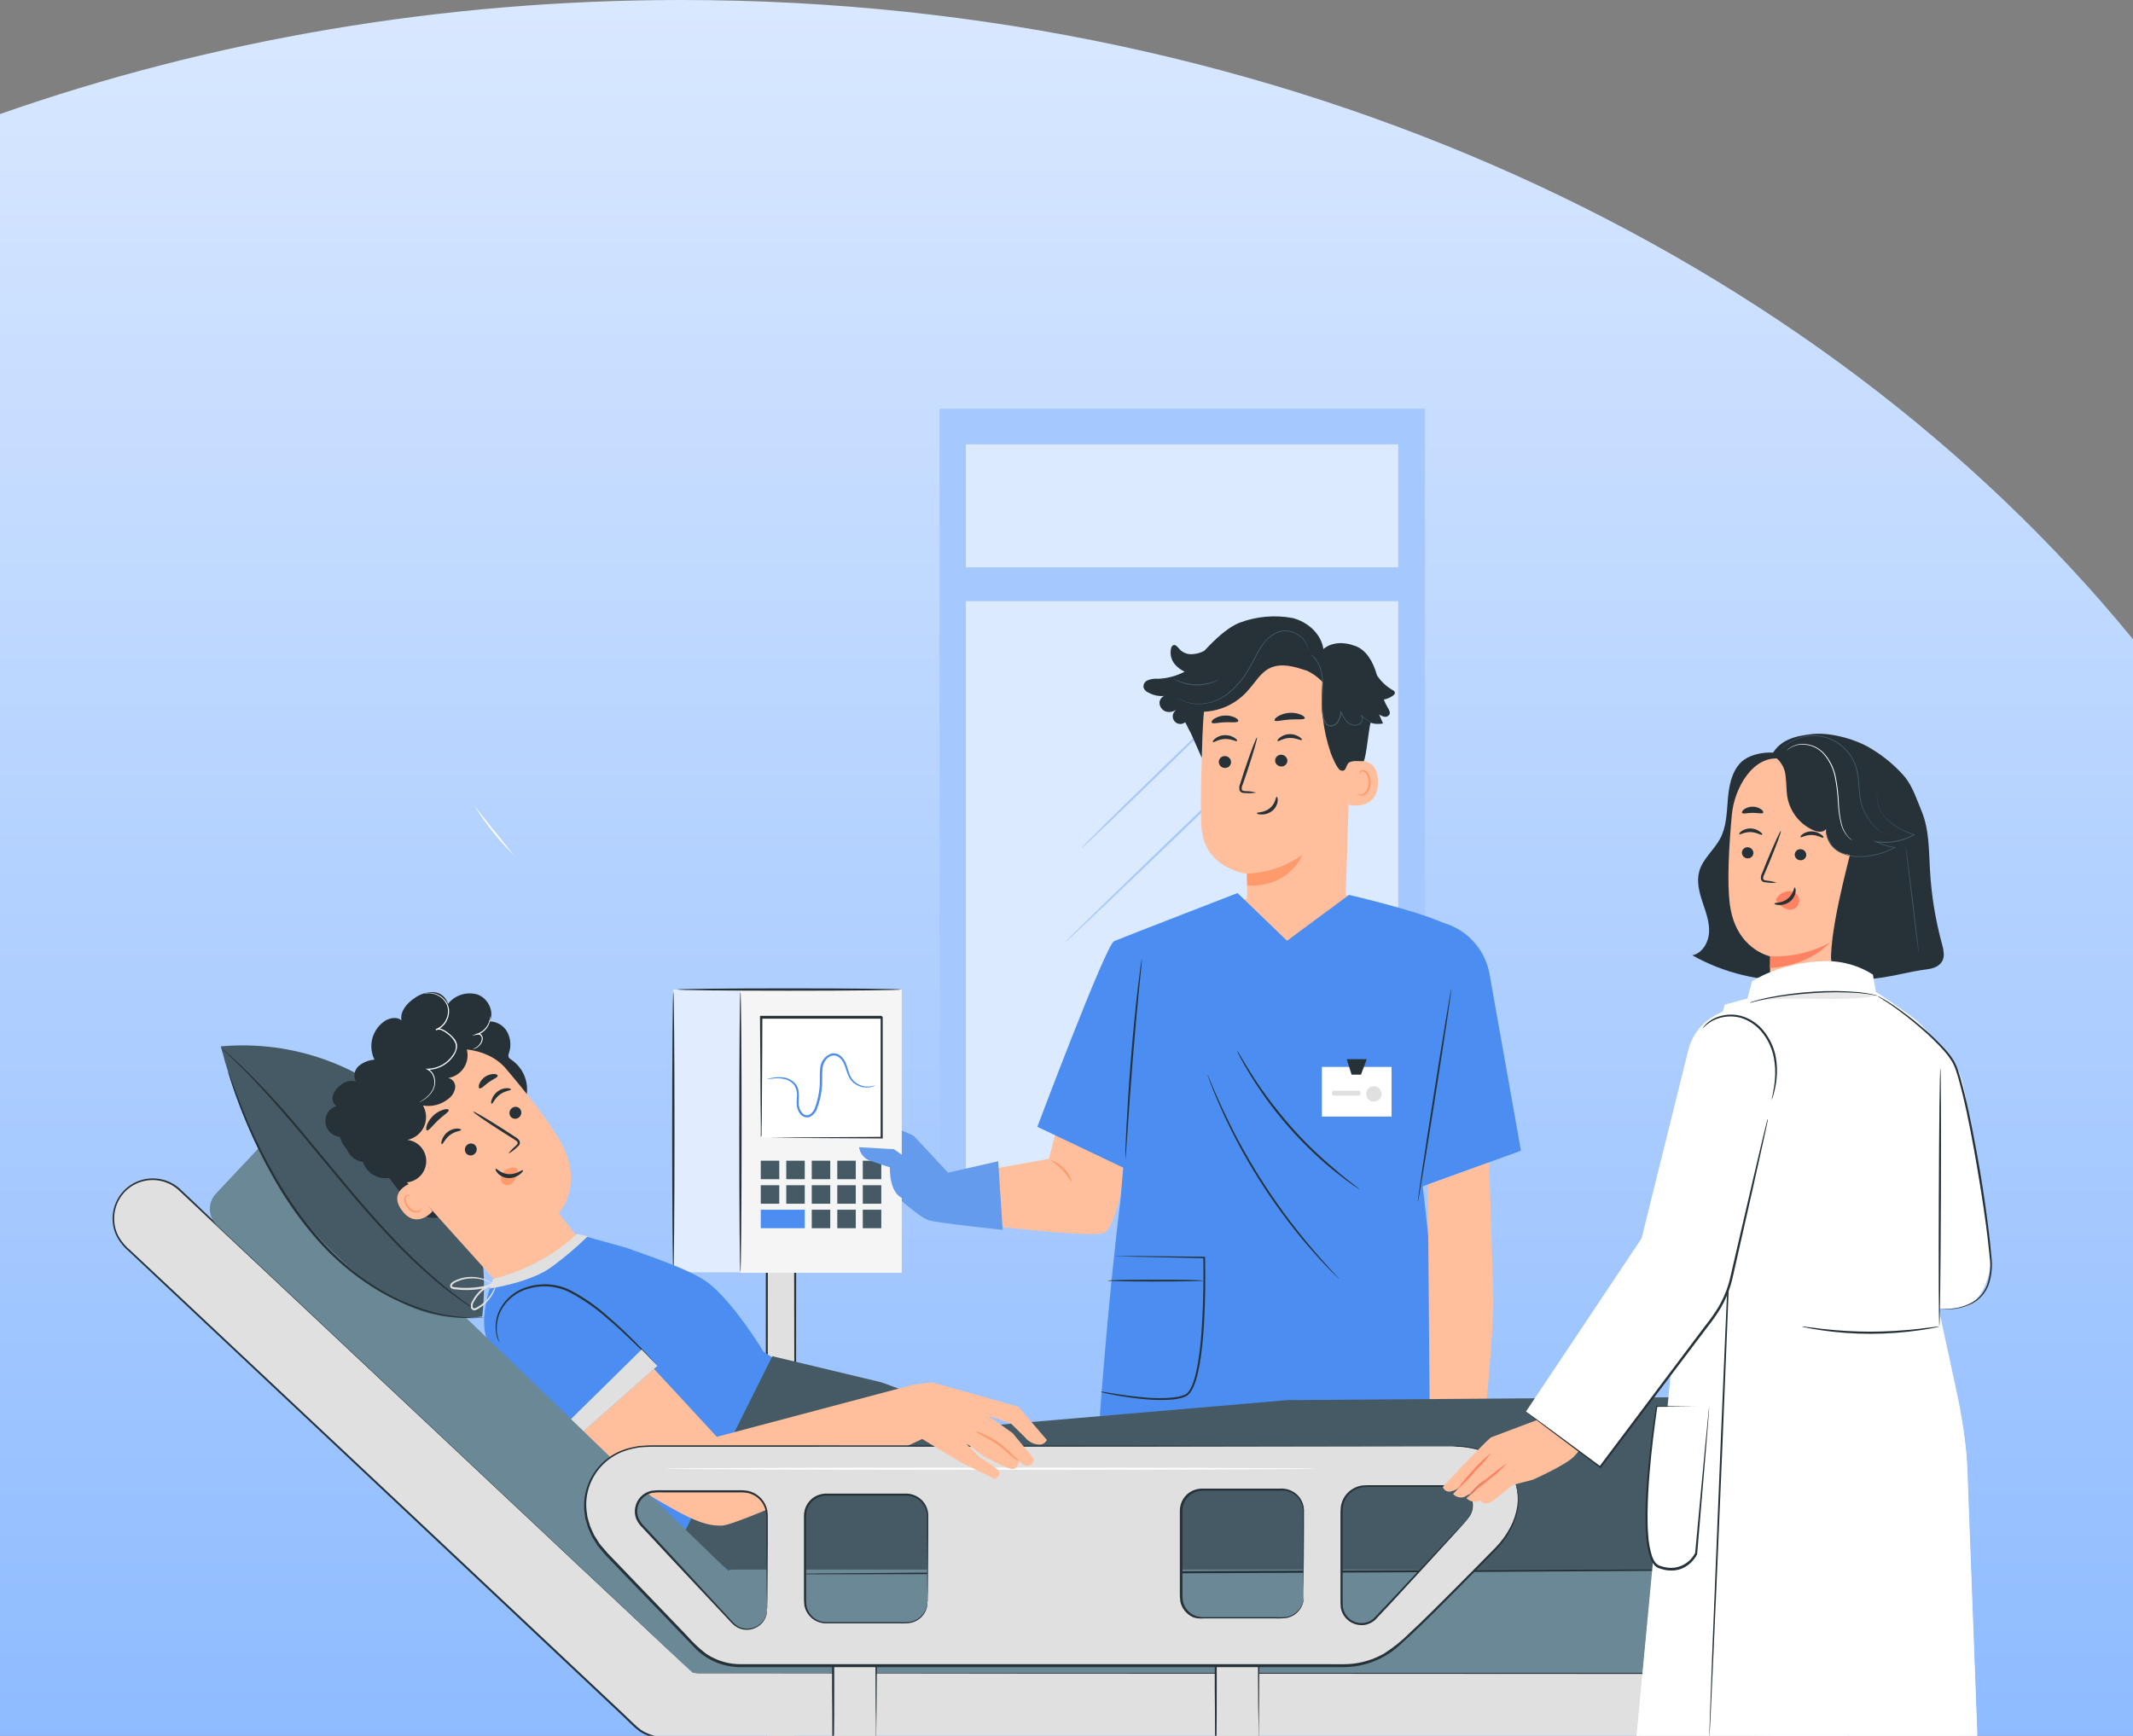 <svg width="360" height="293" viewBox="0 0 360 293" fill="none" xmlns="http://www.w3.org/2000/svg">
<rect x="0" y="0" width="360" height="293" fill="#808080" stroke="none"/>
<path fill-rule="evenodd" clip-rule="evenodd" d="M360 107.91V293H0V19.256C35.355 6.856 74.214 0 115 0C216.886 0 306.75 42.782 360 107.91Z" fill="url(#paint0_linear_82_388)"/>
<path d="M240.509 69H158.562V204.486H240.509V69Z" fill="#A5C9FF"/>
<path d="M235.987 75.008H163.007V198.527H235.987V75.008Z" fill="#DCEAFF"/>
<path d="M238.294 95.759H161.28V101.477H238.294V95.759Z" fill="#A5C9FF"/>
<path d="M227.133 113.487C227.204 113.565 216.616 123.862 203.488 136.495C190.36 149.128 179.652 159.312 179.582 159.234C179.511 159.156 190.098 148.866 203.226 136.226C216.355 123.586 227.055 113.416 227.133 113.487Z" fill="#A5C9FF"/>
<path d="M212.724 113.77C212.795 113.848 206.057 120.515 197.685 128.675C189.313 136.835 182.455 143.381 182.384 143.303C182.313 143.225 189.044 136.559 197.423 128.441C205.802 120.324 212.625 113.721 212.724 113.77Z" fill="#A5C9FF"/>
<path d="M80.084 136.056C81.984 139.084 84.223 141.886 86.757 144.407Z" fill="white"/>
<path d="M35.264 144.202L41.938 135.964Z" fill="white"/>
<path d="M178.435 190.204L177.02 195.611L159.327 198.824V205.965C159.327 205.965 184.139 209.192 186.411 208.088C188.683 206.984 190.827 193.346 190.827 193.346L178.435 190.204Z" fill="#FFBF9D"/>
<path d="M177.381 195.866C177.331 195.95 178.372 196.51 179.334 197.522C180.297 198.534 180.806 199.56 180.905 199.517C180.707 198.66 180.25 197.884 179.596 197.295C179.01 196.616 178.241 196.12 177.381 195.866V195.866Z" fill="#FF9A6C"/>
<path d="M203.028 122.128C203.162 118.736 204.569 115.519 206.967 113.116C209.366 110.714 212.581 109.303 215.972 109.163H216.68C224.239 109.29 228.35 115.78 228.004 123.317L227.048 153.714L215.102 158.272L210.488 154.025C210.488 151.902 210.488 147.493 210.445 147.493C210.403 147.493 203.149 146.665 202.759 139.425C202.575 135.908 202.774 128.675 203.028 122.128Z" fill="#FFBF9D"/>
<path d="M210.445 147.479C213.804 147.338 217.052 146.235 219.801 144.301C219.801 144.301 217.756 149.843 210.495 149.489L210.445 147.479Z" fill="#FF9A6C"/>
<path d="M205.704 128.632C205.711 128.902 205.824 129.158 206.019 129.345C206.214 129.531 206.474 129.634 206.744 129.63C206.878 129.636 207.012 129.614 207.137 129.567C207.262 129.519 207.376 129.446 207.472 129.353C207.568 129.259 207.644 129.147 207.696 129.023C207.747 128.899 207.772 128.766 207.77 128.632C207.763 128.362 207.65 128.105 207.455 127.917C207.261 127.73 207 127.625 206.73 127.627C206.596 127.623 206.462 127.645 206.336 127.694C206.211 127.742 206.097 127.816 206.001 127.91C205.905 128.004 205.829 128.116 205.778 128.24C205.727 128.365 205.702 128.498 205.704 128.632Z" fill="#263238"/>
<path d="M204.706 125.264C204.84 125.398 205.597 124.782 206.708 124.74C207.82 124.697 208.662 125.221 208.775 125.08C208.888 124.938 208.697 124.775 208.329 124.535C207.835 124.217 207.253 124.063 206.666 124.096C206.086 124.116 205.528 124.322 205.074 124.683C204.741 124.959 204.635 125.207 204.706 125.264Z" fill="#263238"/>
<path d="M215.208 128.378C215.217 128.647 215.331 128.903 215.525 129.09C215.719 129.278 215.979 129.383 216.249 129.382C216.381 129.387 216.513 129.366 216.636 129.319C216.76 129.272 216.873 129.201 216.97 129.11C217.066 129.02 217.143 128.91 217.197 128.789C217.25 128.669 217.279 128.538 217.282 128.406C217.271 128.137 217.157 127.882 216.963 127.695C216.769 127.508 216.511 127.402 216.242 127.401C216.109 127.396 215.977 127.418 215.854 127.464C215.73 127.511 215.617 127.582 215.52 127.673C215.424 127.764 215.347 127.873 215.294 127.994C215.24 128.115 215.211 128.245 215.208 128.378V128.378Z" fill="#263238"/>
<path d="M215.626 125.094C215.76 125.221 216.525 124.612 217.636 124.57C218.747 124.528 219.589 125.051 219.702 124.91C219.816 124.768 219.618 124.605 219.25 124.365C218.758 124.046 218.178 123.892 217.593 123.926C217.013 123.946 216.455 124.152 216.001 124.513C215.668 124.768 215.555 125.016 215.626 125.094Z" fill="#263238"/>
<path d="M212.017 133.792C211.421 133.631 210.807 133.548 210.191 133.544C209.908 133.544 209.639 133.48 209.582 133.289C209.543 132.994 209.597 132.695 209.738 132.433C209.978 131.725 210.226 131.017 210.488 130.239C211.528 127.104 212.271 124.535 212.144 124.492C212.017 124.45 211.068 126.962 210.021 130.09L209.313 132.298C209.151 132.651 209.116 133.048 209.214 133.424C209.259 133.522 209.325 133.609 209.409 133.678C209.492 133.746 209.59 133.795 209.695 133.82C209.855 133.855 210.019 133.872 210.184 133.869C210.795 133.923 211.411 133.897 212.017 133.792V133.792Z" fill="#263238"/>
<path d="M215.123 121.605C215.286 121.881 216.355 121.541 217.671 121.456C218.987 121.371 220.091 121.534 220.212 121.237C220.261 121.095 220.028 120.847 219.554 120.635C218.929 120.386 218.256 120.282 217.585 120.331C216.915 120.38 216.264 120.581 215.682 120.918C215.244 121.194 215.052 121.47 215.123 121.605Z" fill="#263238"/>
<path d="M204.515 121.994C204.755 122.242 205.654 121.951 206.744 121.916C207.834 121.881 208.761 122.029 208.973 121.76C209.058 121.626 208.91 121.378 208.499 121.152C207.934 120.878 207.309 120.751 206.681 120.783C206.054 120.815 205.445 121.005 204.911 121.336C204.529 121.612 204.409 121.874 204.515 121.994Z" fill="#263238"/>
<path d="M227.636 128.689C227.756 128.632 232.555 127.012 232.59 131.973C232.625 136.934 227.636 135.957 227.636 135.816C227.636 135.674 227.636 128.689 227.636 128.689Z" fill="#FFBF9D"/>
<path d="M229.143 133.919C229.143 133.919 229.228 133.983 229.377 134.046C229.583 134.129 229.814 134.129 230.021 134.046C230.34 133.841 230.598 133.555 230.768 133.216C230.939 132.878 231.015 132.5 230.99 132.121C231.004 131.695 230.919 131.271 230.743 130.883C230.693 130.729 230.608 130.589 230.493 130.474C230.379 130.36 230.239 130.274 230.085 130.225C229.985 130.201 229.88 130.212 229.788 130.256C229.695 130.3 229.62 130.374 229.575 130.465C229.511 130.607 229.575 130.706 229.518 130.713C229.462 130.72 229.412 130.635 229.448 130.43C229.474 130.307 229.542 130.198 229.639 130.119C229.706 130.066 229.783 130.026 229.866 130.003C229.949 129.98 230.035 129.974 230.12 129.984C230.324 130.023 230.514 130.114 230.673 130.248C230.832 130.382 230.953 130.554 231.026 130.748C231.244 131.173 231.351 131.645 231.337 132.121C231.337 133.126 230.814 134.068 230.099 134.28C229.966 134.32 229.825 134.329 229.688 134.307C229.55 134.285 229.42 134.232 229.306 134.153C229.15 134.039 229.129 133.933 229.143 133.919Z" fill="#FF9A6C"/>
<path d="M215.484 134.485C215.314 134.485 215.307 135.61 214.331 136.417C213.354 137.224 212.137 137.09 212.13 137.245C212.123 137.401 212.399 137.472 212.908 137.486C213.577 137.5 214.229 137.277 214.748 136.856C215.245 136.453 215.565 135.871 215.64 135.235C215.69 134.761 215.555 134.478 215.484 134.485Z" fill="#263238"/>
<path d="M193.021 115.603C193.06 115.455 193.129 115.316 193.222 115.194C193.316 115.073 193.433 114.971 193.566 114.895C194.143 114.627 194.78 114.517 195.413 114.577C196.994 114.527 198.543 114.118 199.943 113.381C199.447 113.149 198.993 112.839 198.598 112.461C198.176 112.081 197.865 111.592 197.7 111.048C197.536 110.504 197.523 109.926 197.664 109.375C197.688 109.273 197.735 109.177 197.801 109.095C197.867 109.013 197.951 108.947 198.046 108.901C198.372 108.795 198.655 109.106 198.881 109.354C199.167 109.741 199.552 110.043 199.996 110.228C200.439 110.414 200.925 110.476 201.401 110.409C202.063 110.361 202.706 110.165 203.283 109.835L203.347 109.765L204.09 108.986C205.93 107.118 207.522 105.815 209.164 105.129C212.031 104.046 215.139 103.767 218.152 104.322C220.686 104.952 222.979 106.976 223.361 109.559C224.776 108.349 226.9 108.335 228.619 109.007H228.662C230.594 109.673 231.705 111.69 232.292 113.636C232.328 113.749 232.356 113.855 232.384 113.961C233.044 114.99 233.939 115.847 234.996 116.46C235.187 116.559 235.399 116.693 235.421 116.905C235.442 117.118 235.272 117.295 235.102 117.422C234.64 117.755 234.111 117.982 233.552 118.087C233.733 118.55 233.951 118.997 234.203 119.425C234.423 119.793 234.692 120.225 234.501 120.614C234.415 120.755 234.289 120.866 234.138 120.934C233.988 121.001 233.82 121.02 233.658 120.989C233.335 120.922 233.029 120.79 232.76 120.6C232.979 121.109 233.198 121.619 233.425 122.128C232.718 122.255 231.991 122.216 231.302 122.015C230.912 123.848 230.651 127.245 230.191 128.491C228.874 128.491 228.549 128.392 227.89 128.618C227.034 128.908 227.381 130.43 226.256 130.034C225.682 129.814 224.791 127.67 224.592 127.089C223.282 123.245 222.817 119.163 223.227 115.122C222.419 114.28 221.458 113.6 220.396 113.119L220.481 113.197C218.442 112.489 216.142 111.852 214.231 112.822C212.745 113.579 211.889 115.136 210.785 116.36C209.858 117.486 208.705 118.404 207.401 119.055C206.096 119.707 204.669 120.076 203.212 120.14C202.958 122.334 202.908 125.915 202.83 127.925L201.033 123.855C200.891 123.615 200.771 123.374 200.657 123.147L200.615 123.077C200.44 122.679 200.244 122.292 200.028 121.916V121.916C199.792 122.11 199.494 122.213 199.189 122.207C198.883 122.201 198.59 122.086 198.362 121.883C198.134 121.679 197.986 121.401 197.945 121.099C197.904 120.796 197.972 120.488 198.138 120.232C198.307 119.991 198.512 119.779 198.747 119.602C198.499 119.846 198.192 120.023 197.856 120.114C197.52 120.206 197.166 120.21 196.829 120.126C196.495 120.026 196.204 119.82 195.999 119.539C195.794 119.257 195.688 118.916 195.696 118.569C195.718 118.333 195.802 118.108 195.941 117.917C196.079 117.725 196.266 117.574 196.482 117.479C195.584 117.559 194.683 117.372 193.892 116.941C193.361 116.721 192.851 116.247 193.021 115.603Z" fill="#263238"/>
<path d="M221.104 110.416C221.354 110.619 221.59 110.839 221.811 111.074C222.391 111.762 222.784 112.588 222.951 113.473C223.084 114.078 223.155 114.694 223.163 115.313C223.163 115.985 223.128 116.728 223.085 117.436C223.035 118.228 223.035 119.022 223.085 119.814C223.113 120.236 223.172 120.654 223.262 121.067C223.333 121.51 223.513 121.928 223.786 122.284C223.916 122.423 224.079 122.526 224.259 122.584C224.44 122.642 224.633 122.654 224.819 122.617C225.173 122.544 225.493 122.357 225.732 122.086C226.127 121.541 226.371 120.901 226.44 120.232H226.284C226.508 120.777 226.814 121.285 227.19 121.739C227.546 122.164 228.054 122.434 228.605 122.489C228.863 122.514 229.122 122.467 229.355 122.355C229.571 122.24 229.746 122.062 229.858 121.845C229.965 121.648 230.016 121.425 230.007 121.201C229.992 120.993 229.907 120.796 229.766 120.642L229.688 120.706C230.123 121.199 230.659 121.592 231.259 121.859C231.419 121.929 231.582 121.991 231.748 122.043L231.917 122.086C231.917 122.086 231.868 122.086 231.755 122.015C231.641 121.944 231.486 121.909 231.288 121.81C230.708 121.526 230.19 121.129 229.766 120.642L229.688 120.713C229.81 120.863 229.881 121.048 229.892 121.241C229.904 121.433 229.855 121.625 229.752 121.789C229.65 121.98 229.492 122.136 229.299 122.235C229.079 122.341 228.834 122.382 228.591 122.355C228.076 122.297 227.602 122.043 227.268 121.647C226.912 121.197 226.622 120.699 226.404 120.168L226.298 119.934L226.249 120.189C226.198 120.826 225.975 121.438 225.605 121.959C225.394 122.206 225.104 122.374 224.784 122.433C224.626 122.466 224.463 122.458 224.31 122.408C224.158 122.358 224.02 122.269 223.913 122.15C223.657 121.82 223.489 121.43 223.425 121.017C223.335 120.614 223.276 120.205 223.248 119.793C223.202 119.006 223.202 118.216 223.248 117.429C223.283 116.672 223.326 115.957 223.312 115.306C223.297 114.677 223.219 114.051 223.078 113.438C222.911 112.548 222.513 111.719 221.924 111.031C221.689 110.779 221.411 110.571 221.104 110.416Z" fill="#455A64"/>
<path d="M198.733 117.733C198.733 117.733 198.733 117.733 198.789 117.783L198.973 117.917C199.069 117.99 199.171 118.054 199.277 118.109C199.422 118.193 199.57 118.268 199.723 118.335C200.701 118.766 201.772 118.946 202.837 118.859C204.423 118.736 205.939 118.159 207.204 117.196C208.724 116.001 209.985 114.511 210.912 112.815C211.436 111.93 211.854 111.024 212.328 110.182C212.75 109.367 213.286 108.617 213.92 107.953C214.496 107.367 215.209 106.935 215.994 106.693C216.349 106.584 216.72 106.537 217.091 106.552C217.435 106.567 217.775 106.629 218.103 106.736C218.671 106.918 219.193 107.223 219.631 107.627C219.965 107.93 220.245 108.286 220.459 108.682C220.629 109.027 220.76 109.39 220.849 109.765C220.85 109.739 220.85 109.713 220.849 109.687C220.849 109.63 220.849 109.552 220.813 109.467C220.748 109.186 220.65 108.913 220.523 108.653C220.316 108.243 220.038 107.871 219.702 107.556C219.26 107.135 218.731 106.816 218.152 106.622C217.814 106.509 217.461 106.44 217.105 106.417C216.718 106.402 216.33 106.45 215.958 106.559C215.15 106.809 214.419 107.262 213.835 107.875C213.183 108.544 212.632 109.304 212.2 110.133C211.733 110.975 211.309 111.881 210.785 112.758C209.866 114.435 208.619 115.91 207.119 117.097C205.891 118.046 204.418 118.625 202.873 118.767C201.824 118.865 200.768 118.708 199.794 118.307C199.425 118.145 199.07 117.953 198.733 117.733V117.733Z" fill="#455A64"/>
<path d="M198.032 114.556C198.111 114.626 198.199 114.685 198.294 114.733C198.544 114.878 198.804 115.006 199.072 115.115C199.469 115.278 199.879 115.408 200.297 115.504C200.812 115.611 201.335 115.675 201.861 115.695C202.387 115.698 202.913 115.656 203.432 115.568C203.854 115.491 204.268 115.377 204.67 115.228C204.94 115.131 205.203 115.015 205.456 114.881C205.64 114.782 205.732 114.726 205.725 114.711C205.718 114.697 205.314 114.895 204.628 115.115C204.228 115.245 203.819 115.345 203.403 115.412C202.893 115.491 202.377 115.529 201.861 115.525C201.345 115.506 200.832 115.447 200.325 115.348C199.913 115.263 199.509 115.147 199.115 115.002C198.435 114.754 198.046 114.527 198.032 114.556Z" fill="#455A64"/>
<path d="M236.136 154.11L226.886 150.989L209.922 151.768L202.172 155.469L214.217 180.098L222.151 178.944L236.136 154.11Z" fill="#FFBF9D"/>
<path d="M175.081 190.204C175.081 190.204 186.652 159.425 188.039 158.866C190.82 157.741 208.867 150.748 208.867 150.748L217.225 158.802L227.685 151.06C227.685 151.06 244.939 155.03 245.753 157.281C246.567 159.531 239.929 198.647 239.929 198.647C239.929 198.647 242.696 220.721 242.477 230.593L244.939 240.827L185.491 240.983C185.491 240.983 186.843 220.89 189.1 202.674L190.459 186.566L189.575 197.097L175.081 190.204Z" fill="#4B8DF0"/>
<path d="M192.696 161.938C192.66 162.045 192.636 162.157 192.625 162.27C192.59 162.532 192.54 162.85 192.484 163.247C192.363 164.096 192.208 165.327 192.031 166.849C191.67 169.892 191.245 174.103 190.87 178.767C190.495 183.431 190.247 187.649 190.091 190.713C190.021 192.214 189.971 193.438 189.929 194.337C189.929 194.74 189.929 195.045 189.929 195.321C189.918 195.436 189.918 195.552 189.929 195.667C189.962 195.557 189.978 195.443 189.978 195.328C189.978 195.066 190.028 194.74 190.063 194.344C190.127 193.445 190.212 192.221 190.318 190.727C190.53 187.67 190.813 183.445 191.188 178.788C191.563 174.131 191.953 169.921 192.257 166.87C192.406 165.377 192.526 164.153 192.618 163.261C192.653 162.865 192.682 162.553 192.703 162.277C192.716 162.164 192.714 162.05 192.696 161.938Z" fill="#263238"/>
<path d="M240.623 154.924L243.489 155.745C245.456 156.287 247.233 157.364 248.623 158.858C250.012 160.351 250.96 162.202 251.359 164.202L256.702 194.245L239.78 200.374L233.956 195.809L240.623 154.924Z" fill="#4B8DF0"/>
<path d="M185.831 234.903H185.972L186.376 234.974L187.933 235.229C189.277 235.448 191.238 235.745 193.665 235.936C194.989 236.039 196.319 236.039 197.643 235.936C198.002 235.911 198.359 235.862 198.711 235.788C198.895 235.788 199.079 235.724 199.256 235.675L199.78 235.498C200.488 235.3 200.884 234.556 201.195 233.856C201.502 233.096 201.739 232.309 201.903 231.506C202.087 230.692 202.236 229.843 202.356 228.973C202.604 227.239 202.759 225.434 202.873 223.566C203.113 219.503 203.149 215.639 203.092 212.242L203.234 212.384L191.91 212.143L188.704 212.058L187.855 212.023H187.558C187.656 212.009 187.756 212.009 187.855 212.023H191.917L203.241 212.143H203.382V212.277C203.46 215.71 203.439 219.574 203.198 223.65C203.078 225.512 202.922 227.331 202.667 229.079C202.54 229.956 202.391 230.813 202.2 231.641C202.028 232.459 201.779 233.26 201.457 234.033C201.298 234.412 201.093 234.771 200.849 235.101C200.718 235.262 200.573 235.411 200.417 235.547C200.247 235.666 200.061 235.759 199.865 235.823L199.313 236C199.122 236.05 198.938 236.078 198.754 236.113C198.389 236.186 198.02 236.236 197.65 236.262C196.313 236.354 194.972 236.342 193.637 236.227C191.711 236.067 189.795 235.802 187.897 235.434C187.19 235.314 186.701 235.2 186.347 235.116L185.951 235.024L185.831 234.903Z" fill="#263238"/>
<path d="M203.057 216.17C203.057 216.255 199.455 216.326 195.01 216.326C190.566 216.326 186.956 216.255 186.956 216.17C186.956 216.085 190.566 216.014 195.01 216.014C199.455 216.014 203.057 216.078 203.057 216.17Z" fill="#263238"/>
<path d="M238.435 240.99C238.435 241.075 226.772 241.145 212.377 241.145C197.982 241.145 186.319 241.075 186.319 240.99C186.319 240.905 197.982 240.834 212.377 240.834C226.772 240.834 238.435 240.905 238.435 240.99Z" fill="#263238"/>
<path d="M223.1 188.477H234.862V180.098H223.1V188.477Z" fill="white"/>
<path d="M230.58 184.648C230.579 184.905 230.653 185.156 230.795 185.37C230.936 185.583 231.138 185.751 231.375 185.85C231.611 185.949 231.872 185.975 232.123 185.926C232.375 185.877 232.607 185.754 232.788 185.574C232.97 185.393 233.094 185.162 233.145 184.91C233.195 184.659 233.17 184.398 233.072 184.161C232.974 183.924 232.808 183.721 232.595 183.579C232.382 183.436 232.132 183.36 231.875 183.36C231.705 183.359 231.537 183.392 231.38 183.456C231.223 183.52 231.08 183.615 230.96 183.735C230.839 183.855 230.744 183.997 230.679 184.154C230.614 184.31 230.58 184.478 230.58 184.648Z" fill="#E0E0E0"/>
<path d="M225.123 184.945H229.292C229.468 184.945 229.61 184.803 229.61 184.627V184.436C229.61 184.26 229.468 184.117 229.292 184.117H225.123C224.948 184.117 224.805 184.26 224.805 184.436V184.627C224.805 184.803 224.948 184.945 225.123 184.945Z" fill="#E0E0E0"/>
<path d="M229.702 181.4L230.672 178.795H227.296L228.117 181.4H229.702Z" fill="#263238"/>
<path d="M208.782 177.366C208.813 177.469 208.856 177.569 208.909 177.663L209.327 178.484C209.688 179.192 210.261 180.204 211.004 181.421C211.747 182.638 212.682 184.068 213.786 185.597C214.89 187.125 216.192 188.753 217.629 190.395C219.065 192.037 220.544 193.509 221.917 194.804C223.29 196.099 224.6 197.196 225.725 198.081C226.85 198.965 227.777 199.652 228.435 200.105L229.2 200.614C229.377 200.735 229.469 200.791 229.476 200.777C229.403 200.698 229.323 200.627 229.235 200.565L228.527 200.006C227.89 199.531 226.978 198.817 225.881 197.882C224.784 196.948 223.503 195.858 222.137 194.57C220.771 193.282 219.306 191.789 217.89 190.168C216.475 188.548 215.166 186.913 214.04 185.405C212.915 183.898 211.967 182.483 211.21 181.279C210.452 180.076 209.851 179.093 209.462 178.399L208.987 177.606C208.926 177.52 208.857 177.44 208.782 177.366V177.366Z" fill="#263238"/>
<path d="M226.029 215.908C225.951 215.791 225.861 215.682 225.76 215.582L224.947 214.698C224.586 214.323 224.147 213.849 223.658 213.282C223.17 212.716 222.59 212.108 221.988 211.393C220.764 209.977 219.356 208.258 217.855 206.297C216.355 204.337 214.791 202.115 213.241 199.723C211.691 197.33 210.332 194.974 209.15 192.801C207.968 190.628 207.027 188.633 206.22 186.927C205.817 186.085 205.513 185.306 205.187 184.627C204.862 183.947 204.642 183.36 204.444 182.879L203.97 181.768C203.925 181.633 203.863 181.505 203.786 181.386C203.817 181.523 203.86 181.658 203.913 181.789L204.331 182.921C204.515 183.41 204.741 184.011 205.038 184.698C205.336 185.384 205.64 186.17 206.036 187.019C206.786 188.732 207.763 190.742 208.917 192.936C210.07 195.129 211.45 197.479 212.993 199.885C214.536 202.292 216.135 204.5 217.636 206.467C219.136 208.435 220.587 210.14 221.833 211.534C222.448 212.242 223.036 212.851 223.538 213.396C224.041 213.941 224.494 214.401 224.869 214.769L225.725 215.611C225.818 215.718 225.92 215.818 226.029 215.908V215.908Z" fill="#263238"/>
<path d="M244.953 166.906C244.869 166.906 243.538 174.938 241.974 184.868C240.41 194.797 239.207 202.872 239.292 202.886C239.377 202.9 240.707 194.853 242.271 184.917C243.835 174.981 245.038 166.92 244.953 166.906Z" fill="#263238"/>
<path d="M241.614 261.612C241.699 261.734 241.812 261.835 241.943 261.907C242.073 261.979 242.219 262.019 242.368 262.026C242.516 262.033 242.665 262.006 242.802 261.946C242.938 261.887 243.06 261.797 243.156 261.683C243.546 261.322 243.956 257.366 243.956 257.366L244.876 252.072L244.713 262.15C244.713 262.15 244.819 263.106 245.563 263.141C246.306 263.177 246.815 262.072 246.815 262.072L247.898 251.69C247.898 251.69 247.551 257.465 247.933 257.762C248.457 258.166 248.931 258.039 249.101 257.593C249.448 256.694 249.95 251.499 249.95 251.499L250.432 241.591L250.934 236.828L241.741 236.255L241.323 239.086C241.323 239.086 237.672 241.846 236.872 242.936C236.072 244.026 234.083 247.89 232.625 249.043C232.651 249.236 232.726 249.419 232.843 249.574C232.96 249.728 233.116 249.85 233.294 249.926C233.473 250.003 233.668 250.031 233.861 250.009C234.054 249.987 234.238 249.915 234.395 249.801C235.892 248.955 237.204 247.817 238.252 246.453C238.875 245.505 239.526 246.057 239.561 246.885C239.597 247.713 238.889 253.311 238.889 253.311C238.889 253.311 237.134 259.532 237.608 260.232C237.707 260.372 237.837 260.487 237.987 260.569C238.138 260.651 238.304 260.697 238.475 260.706C238.646 260.714 238.817 260.683 238.974 260.616C239.132 260.549 239.272 260.447 239.384 260.317C239.625 259.992 241.592 254.79 241.592 254.79" fill="#FFBF9D"/>
<path d="M251.33 196.212C251.33 196.212 251.96 215.816 252.038 218.902C252.151 223.679 250.799 237.72 250.799 237.72L241.309 239.079L240.983 199.956L251.33 196.212Z" fill="#FFBF9D"/>
<path d="M145.081 192.596C144.369 192.28 143.716 191.847 143.149 191.315C142.947 191.049 142.821 190.734 142.784 190.403C142.747 190.071 142.799 189.736 142.936 189.432L144.677 190.062C144.095 189.868 143.595 189.481 143.262 188.965C143.163 188.852 143.089 188.72 143.044 188.577C142.999 188.434 142.983 188.283 142.998 188.134C143.014 187.985 143.059 187.84 143.133 187.709C143.206 187.578 143.305 187.464 143.425 187.373C143.425 187.373 146.447 188.583 147.636 188.965C147.798 189.086 153.955 191.435 154.281 191.796L160.014 197.946L168.471 196.021L169.228 207.599C169.228 207.599 158.563 206.502 156.765 205.979C154.968 205.455 150.318 201.025 150.318 201.025L148.195 198.229L144.451 196.156C143.807 195.703 143.134 194.882 143.743 194.075C142.561 193.318 143.177 191.824 143.177 191.824L145.081 192.596Z" fill="#659BED"/>
<path d="M149.815 193.473C150.183 193.285 150.524 193.047 150.827 192.766L150.962 192.667L150.813 192.589C149.748 192.004 148.654 191.472 147.536 190.996C146.298 190.459 145.158 190.034 144.323 189.765C143.87 189.581 143.394 189.462 142.908 189.411C143.322 189.645 143.758 189.837 144.21 189.984C145.024 190.31 146.142 190.77 147.373 191.301C148.605 191.832 149.886 192.419 150.678 192.78V192.596C150.355 192.851 150.064 193.145 149.815 193.473V193.473Z" fill="#263238"/>
<path d="M147.218 193.473C146.613 193.05 145.95 192.716 145.25 192.483C144.582 192.142 143.866 191.903 143.127 191.775C143.733 192.199 144.399 192.533 145.101 192.766C145.767 193.107 146.481 193.345 147.218 193.473V193.473Z" fill="#263238"/>
<path d="M134.382 214.627H129.245V293.739H134.382V214.627Z" fill="#E0E0E0"/>
<path d="M134.16 293.739C134.16 293.739 134.16 293.596 134.16 293.318C134.16 293.039 134.16 292.635 134.16 292.108C134.16 291.041 134.16 289.481 134.16 287.469C134.16 283.438 134.16 277.61 134.107 270.387C134.107 255.961 134.06 235.987 134.033 213.769L134.207 213.878H129.419L129.593 213.769C129.593 252.306 129.54 284.699 129.466 293.739L129.419 293.71H133.034H134.207C134.207 293.71 133.845 293.71 133.061 293.71H129.419H129.379V293.68C129.305 284.64 129.245 252.247 129.245 213.71V213.6H134.382V213.71C134.382 235.957 134.328 255.961 134.315 270.412C134.315 277.619 134.268 283.442 134.261 287.465C134.261 289.468 134.261 291.024 134.261 292.082C134.261 292.605 134.261 293.006 134.261 293.28C134.261 293.554 134.16 293.739 134.16 293.739Z" fill="#263238"/>
<path d="M113.636 214.762H152.172V167.04H113.636V214.762Z" fill="#E1EDFF"/>
<path d="M124.946 214.854H152.172V167.033H124.946V214.854Z" fill="#F5F5F5"/>
<path d="M148.739 171.647H128.407V191.98H148.739V171.647Z" fill="white"/>
<path d="M128.407 191.987C128.397 191.867 128.397 191.746 128.407 191.626C128.407 191.357 128.407 191.003 128.407 190.558C128.407 189.581 128.407 188.194 128.364 186.446C128.364 182.843 128.308 177.748 128.272 171.647V171.478H128.449H148.782L148.98 171.683V177.146C148.98 178.944 148.98 180.685 148.98 182.405C148.98 185.816 148.98 189.043 148.98 192.001V192.171H148.81L134.012 192.086L129.9 192.037H128.831H128.477C128.607 192.028 128.737 192.028 128.867 192.037H129.971L134.125 191.994L148.81 191.902L148.633 192.079C148.633 189.121 148.633 185.894 148.633 182.483C148.633 180.779 148.633 179.027 148.633 177.224V171.761L148.831 171.959H128.499L128.669 171.782C128.669 177.84 128.605 182.893 128.584 186.467C128.584 188.236 128.584 189.631 128.534 190.621C128.534 191.093 128.534 191.461 128.534 191.725C128.414 191.846 128.407 191.98 128.407 191.987Z" fill="#263238"/>
<path d="M114.295 167.033C114.295 166.927 122.787 166.835 133.184 166.835C143.58 166.835 152.066 166.927 152.066 167.033C152.066 167.139 143.615 167.238 133.184 167.238C122.752 167.238 114.295 167.146 114.295 167.033Z" fill="#263238"/>
<path d="M113.644 214.762C113.537 214.762 113.445 204.146 113.445 191.081C113.445 178.017 113.537 167.394 113.644 167.394C113.75 167.394 113.842 178.01 113.842 191.081C113.842 204.153 113.743 214.762 113.644 214.762Z" fill="#263238"/>
<path d="M124.967 214.762C124.854 214.762 124.769 204.146 124.769 191.081C124.769 178.017 124.854 167.394 124.967 167.394C125.08 167.394 125.165 178.01 125.165 191.081C125.165 204.153 125.059 214.762 124.967 214.762Z" fill="#263238"/>
<path d="M145.618 199.05H148.739V195.929H145.618V199.05Z" fill="#455A64"/>
<path d="M141.315 199.05H144.436V195.929H141.315V199.05Z" fill="#455A64"/>
<path d="M137.005 199.05H140.126V195.929H137.005V199.05Z" fill="#455A64"/>
<path d="M132.703 199.05H135.824V195.929H132.703V199.05Z" fill="#455A64"/>
<path d="M128.4 199.05H131.521V195.929H128.4V199.05Z" fill="#455A64"/>
<path d="M145.618 203.19H148.739V200.069H145.618V203.19Z" fill="#455A64"/>
<path d="M141.315 203.19H144.436V200.069H141.315V203.19Z" fill="#455A64"/>
<path d="M137.005 203.19H140.126V200.069H137.005V203.19Z" fill="#455A64"/>
<path d="M132.703 203.19H135.824V200.069H132.703V203.19Z" fill="#455A64"/>
<path d="M128.4 203.19H131.521V200.069H128.4V203.19Z" fill="#455A64"/>
<path d="M145.618 207.323H148.739V204.202H145.618V207.323Z" fill="#455A64"/>
<path d="M141.315 207.323H144.436V204.202H141.315V207.323Z" fill="#455A64"/>
<path d="M137.005 207.323H140.126V204.202H137.005V207.323Z" fill="#455A64"/>
<path d="M128.4 207.323H135.824V204.202H128.4V207.323Z" fill="#4B8DF0"/>
<path d="M129.426 182.15C129.426 182.15 129.532 182.1 129.759 182.051C129.985 182.001 130.303 181.938 130.728 181.881C131.254 181.81 131.787 181.81 132.313 181.881C133.02 181.992 133.67 182.33 134.168 182.844C134.456 183.158 134.657 183.544 134.748 183.962C134.83 184.403 134.858 184.852 134.833 185.299C134.797 185.752 134.797 186.206 134.833 186.658C134.904 187.112 135.103 187.537 135.406 187.882C135.545 188.054 135.737 188.175 135.952 188.228C136.166 188.28 136.392 188.261 136.595 188.173C137.026 187.926 137.353 187.531 137.515 187.062C137.911 186.016 138.173 184.924 138.294 183.813C138.449 182.667 138.294 181.548 138.421 180.409C138.443 179.838 138.637 179.287 138.978 178.828C139.319 178.37 139.791 178.025 140.332 177.84C140.601 177.783 140.879 177.789 141.145 177.856C141.411 177.924 141.658 178.051 141.868 178.229C142.238 178.553 142.533 178.954 142.731 179.404C143.099 180.267 143.226 181.095 143.573 181.754C143.886 182.342 144.383 182.812 144.989 183.091C145.447 183.305 145.947 183.416 146.454 183.417C146.89 183.403 147.321 183.324 147.735 183.183C147.735 183.183 147.643 183.261 147.437 183.353C147.128 183.485 146.797 183.559 146.461 183.572C145.924 183.605 145.388 183.508 144.897 183.289C144.226 183.012 143.671 182.512 143.325 181.874C142.936 181.166 142.788 180.324 142.427 179.538C142.247 179.136 141.979 178.781 141.641 178.498C141.474 178.355 141.275 178.253 141.061 178.2C140.848 178.147 140.624 178.145 140.41 178.194C139.953 178.33 139.56 178.623 139.299 179.022C139.022 179.446 138.854 179.932 138.81 180.437C138.704 181.485 138.846 182.66 138.69 183.834C138.564 184.985 138.291 186.115 137.876 187.196C137.675 187.756 137.274 188.222 136.751 188.505C136.474 188.62 136.168 188.644 135.877 188.574C135.586 188.505 135.324 188.344 135.13 188.116C134.788 187.714 134.564 187.223 134.486 186.701C134.444 186.23 134.444 185.756 134.486 185.285C134.551 184.891 134.536 184.488 134.441 184.1C134.346 183.712 134.174 183.347 133.934 183.028C133.479 182.542 132.878 182.219 132.221 182.107C131.72 182.013 131.208 181.989 130.7 182.037C129.921 182.107 129.426 182.185 129.426 182.15Z" fill="#4B8DF0"/>
<path d="M150.24 240.643H115.54V249.128H150.24V240.643Z" fill="#E0E0E0"/>
<path d="M126.107 249.022C125.861 246.461 125.861 243.883 126.107 241.322C126.352 243.883 126.352 246.461 126.107 249.022V249.022Z" fill="#263238"/>
<path d="M149.872 240.636C149.872 240.742 142.179 240.82 132.695 240.82C123.212 240.82 115.519 240.742 115.519 240.636C115.519 240.53 123.212 240.452 132.695 240.452C142.179 240.452 149.872 240.537 149.872 240.636Z" fill="#263238"/>
<path d="M150.679 249.312C150.679 249.411 142.717 249.496 132.908 249.496C123.099 249.496 115.13 249.411 115.13 249.312C115.13 249.213 123.085 249.128 132.908 249.128C142.731 249.128 150.679 249.206 150.679 249.312Z" fill="#263238"/>
<path d="M154.231 196.382L150.891 193.99L144.996 193.65C145.059 194.125 145.241 194.576 145.526 194.961C145.811 195.346 146.188 195.652 146.623 195.851C148.039 196.361 150.197 197.047 150.197 197.047C150.197 197.047 149.921 202.157 153.177 202.504L155.194 200.282L154.231 196.382Z" fill="#659BED"/>
<path d="M116.934 282.37L30.331 200.82C29.7 200.198 28.952 199.709 28.129 199.381C27.307 199.053 26.427 198.892 25.542 198.909C24.657 198.926 23.784 199.119 22.974 199.478C22.165 199.836 21.435 200.353 20.828 200.998C20.221 201.643 19.749 202.402 19.44 203.232C19.131 204.061 18.99 204.944 19.027 205.829C19.064 206.714 19.277 207.582 19.654 208.383C20.031 209.184 20.564 209.902 21.223 210.494L107.345 291.584C109.277 293.41 111.917 293.481 114.33 293.311H311.953V282.37H116.934Z" fill="#E0E0E0"/>
<path d="M116.935 282.37H117.862H120.593H131.209L171.238 282.32L311.953 282.207H312.116V282.37C312.116 285.753 312.116 289.518 312.116 293.311V293.481H311.946H183.382H115.965C115.257 293.481 114.599 293.481 113.927 293.481C113.243 293.52 112.558 293.52 111.874 293.481C110.482 293.436 109.127 293.015 107.954 292.264C107.41 291.853 106.897 291.404 106.418 290.919L104.946 289.504L102.023 286.751L90.459 275.866C82.839 268.685 75.38 261.662 68.081 254.797L26.715 215.901L21.902 211.365C21.044 210.667 20.324 209.815 19.779 208.852C19.01 207.387 18.802 205.692 19.192 204.085C19.583 202.477 20.547 201.067 21.902 200.119C23.224 199.206 24.825 198.789 26.423 198.94C28.022 199.092 29.516 199.802 30.642 200.947L32.858 203.035L37.21 207.189L45.703 215.115L97.855 264.288C104.005 270.105 108.789 274.613 112.009 277.678L115.689 281.167C116.524 281.959 116.942 282.37 116.942 282.37C116.942 282.37 116.51 281.981 115.675 281.202L111.981 277.749L97.77 264.415L45.512 215.321L37.019 207.359L32.645 203.24L30.423 201.152C29.346 200.05 27.914 199.365 26.38 199.218C24.846 199.072 23.31 199.474 22.044 200.352C21.188 200.952 20.489 201.748 20.006 202.674C19.523 203.601 19.27 204.63 19.27 205.675C19.261 206.733 19.517 207.776 20.013 208.711C20.545 209.645 21.249 210.471 22.086 211.145L26.927 215.682L68.35 254.606L90.742 275.668L102.299 286.545L105.229 289.298L106.694 290.714C107.163 291.185 107.664 291.622 108.194 292.023C109.313 292.738 110.604 293.137 111.931 293.177C112.6 293.219 113.272 293.219 113.941 293.177C114.649 293.127 115.307 293.177 115.986 293.177H183.418H311.989L311.812 293.347C311.812 289.553 311.812 285.788 311.812 282.405L311.982 282.575L171.217 282.504L131.202 282.455H120.586H117.862L116.935 282.37Z" fill="#263238"/>
<path d="M94.259 204.804C91.271 207.099 87.703 208.518 83.955 208.902C83.955 208.902 89.758 212.094 95.724 206.715L94.259 204.804Z" fill="#FF9A6C"/>
<path d="M70.14 197.635C71.051 198.993 71.766 200.472 72.263 202.03C72.409 202.342 72.477 202.684 72.461 203.028C72.445 203.372 72.346 203.707 72.171 204.004C71.944 204.224 71.653 204.365 71.339 204.408C71.026 204.45 70.707 204.39 70.43 204.238C69.874 203.925 69.402 203.48 69.057 202.943C67.782 201.1 66.633 199.173 65.618 197.175" fill="#263238"/>
<path d="M83.134 215.922C85.797 215.425 88.365 214.51 90.742 213.212C93.095 211.909 95.289 210.34 97.281 208.534L97.692 208.399L105.604 210.593C109.85 212.136 115.993 214.132 119.107 216.255C123.481 219.27 128.853 228.145 128.853 228.145L148.612 241.308C148.612 241.308 152.236 242.596 150.084 249.928C147.933 257.26 129.327 266.871 129.327 266.871C129.327 266.871 124.776 268.761 122.108 266.029C119.808 263.672 108.661 253.063 108.661 253.063C108.661 253.063 92.285 238.506 89.503 235.335C83.757 228.803 79.305 227.288 83.134 215.922Z" fill="#4B8DF0"/>
<path d="M115.335 259.029L130.353 228.93L148.754 233.339L168.386 240.523L217.282 236.347L295.839 235.76C297.958 235.742 300.005 236.525 301.571 237.954C303.39 239.617 306.207 242.278 306.617 245.689C308.266 259.376 309.398 268.081 309.285 267.564L127.487 268.76L115.335 259.029Z" fill="#455A64"/>
<path d="M105.937 226.524C106.644 226.892 120.969 242.54 120.969 242.54L153.941 233.792L156.482 242.504C156.482 242.504 125.236 257.437 121.804 257.529C118.371 257.621 115.271 255.816 106.609 250.615C97.628 245.229 94.259 235.816 94.259 235.816L105.937 226.524Z" fill="#FFBF9D"/>
<path d="M110.954 230.544L95.951 243.828C95.951 243.828 88.307 233.813 85.101 228.753C82.27 224.238 83.445 220.629 87.663 218.053C91.881 215.476 98.47 218.966 101.11 220.883C104.16 223.049 110.954 230.544 110.954 230.544Z" fill="#4B8DF0"/>
<path d="M110.954 230.544C110.843 230.468 110.741 230.381 110.65 230.282L109.85 229.496C109.143 228.789 108.166 227.798 106.913 226.588C105.661 225.377 104.146 223.941 102.384 222.454C100.517 220.807 98.465 219.382 96.269 218.208C94.06 217.06 91.489 216.824 89.107 217.55C88.138 217.821 87.234 218.287 86.451 218.918C85.668 219.55 85.02 220.334 84.549 221.223C83.932 222.444 83.707 223.826 83.905 225.179C84.002 225.672 84.134 226.157 84.302 226.63C84.033 226.197 83.85 225.717 83.764 225.215C83.502 223.825 83.695 222.388 84.316 221.117C84.788 220.183 85.447 219.356 86.254 218.689C87.06 218.021 87.995 217.528 89.001 217.239C90.179 216.87 91.415 216.726 92.646 216.814C93.969 216.9 95.259 217.264 96.432 217.883C98.657 219.071 100.729 220.525 102.603 222.214C104.365 223.721 105.859 225.172 107.097 226.411C108.336 227.649 109.298 228.682 109.928 229.411L110.678 230.246C110.78 230.336 110.872 230.436 110.954 230.544V230.544Z" fill="#263238"/>
<path d="M95.972 243.821L110.954 230.565L108.293 227.798L94.238 241.641L95.972 243.821Z" fill="#E0E0E0"/>
<path d="M307.452 264.953H123.821C121.991 264.953 120.508 266.436 120.508 268.265V279.058C120.508 280.887 121.991 282.37 123.821 282.37H307.452C309.281 282.37 310.764 280.887 310.764 279.058V268.265C310.764 266.436 309.281 264.953 307.452 264.953Z" fill="#6B8896"/>
<path d="M298.931 264.953C298.931 265.059 261.422 265.307 215.23 265.512C169.037 265.717 131.528 265.802 131.521 265.703C131.514 265.604 169.03 265.349 215.23 265.144C261.429 264.939 298.931 264.854 298.931 264.953Z" fill="#263238"/>
<path d="M116.935 282.37L36.58 206.807C35.859 206.121 35.439 205.178 35.411 204.184C35.383 203.189 35.75 202.224 36.432 201.499L43.58 193.884C43.921 193.519 44.331 193.226 44.787 193.022C45.243 192.818 45.734 192.706 46.234 192.693C46.733 192.681 47.23 192.768 47.695 192.949C48.16 193.13 48.585 193.402 48.944 193.749L129.037 271.089C130.53 272.504 131.634 277.883 130.183 279.376L130.112 282.37H116.935Z" fill="#6B8896"/>
<path d="M212.406 274.974H205.173V293.403H212.406V274.974Z" fill="#E0E0E0"/>
<path d="M212.406 293.41C212.397 293.285 212.397 293.16 212.406 293.035C212.406 292.766 212.406 292.42 212.406 291.995C212.406 291.054 212.406 289.751 212.356 288.138C212.356 284.84 212.306 280.268 212.271 274.981L212.448 275.158H205.18C205.541 274.79 205.279 275.059 205.357 274.974V280.254C205.357 281.952 205.357 283.594 205.357 285.158C205.357 288.272 205.357 291.061 205.314 293.396L205.187 293.269L210.445 293.34H211.896C212.07 293.328 212.245 293.328 212.42 293.34C212.262 293.348 212.103 293.348 211.946 293.34H210.53L205.194 293.41H205.067V293.283C205.067 290.947 205.067 288.159 205.024 285.045C205.024 283.481 205.024 281.839 205.024 280.141C205.024 279.284 205.024 278.414 205.024 277.536V274.988L205.215 274.804H212.582V274.981C212.547 280.318 212.519 284.932 212.498 288.258C212.498 289.858 212.462 291.139 212.448 292.073C212.448 292.483 212.448 292.816 212.448 293.078C212.444 293.19 212.43 293.301 212.406 293.41V293.41Z" fill="#263238"/>
<path d="M147.847 274.974H140.615V293.403H147.847V274.974Z" fill="#E0E0E0"/>
<path d="M147.841 293.41C147.832 293.285 147.832 293.16 147.841 293.035C147.841 292.766 147.841 292.42 147.841 291.995C147.841 291.054 147.841 289.751 147.791 288.138C147.791 284.84 147.742 280.268 147.706 274.981L147.883 275.158H140.615L140.799 274.974V277.649C140.799 278.527 140.799 279.397 140.799 280.254C140.799 281.952 140.799 283.594 140.799 285.158C140.799 288.272 140.799 291.061 140.756 293.396L140.629 293.269L145.887 293.34H147.303C147.477 293.328 147.652 293.328 147.826 293.34C147.669 293.349 147.51 293.349 147.352 293.34H145.937L140.601 293.41H140.473V293.283C140.473 290.947 140.473 288.159 140.431 285.045C140.431 283.481 140.431 281.839 140.431 280.141V274.988L140.615 274.804H148.018V274.981C148.018 280.318 147.961 284.932 147.94 288.258C147.94 289.858 147.897 291.139 147.89 292.073C147.89 292.483 147.89 292.816 147.89 293.078C147.884 293.19 147.867 293.301 147.841 293.41V293.41Z" fill="#263238"/>
<path d="M245.067 244.16H109.581C99.631 244.16 95.059 254.705 102.271 262.313L117.642 278.301C119.609 280.197 122.235 281.255 124.967 281.252H226.772C230.07 281.253 233.259 280.073 235.76 277.925C239.66 274.571 246.433 267.586 252.385 261.57C259.434 254.415 256.603 244.16 245.067 244.16ZM129.419 271.641C129.419 272.315 129.216 272.973 128.837 273.53C128.458 274.087 127.919 274.517 127.292 274.763C126.665 275.01 125.978 275.062 125.321 274.913C124.664 274.764 124.067 274.42 123.608 273.927L108.223 257.359C107.77 256.882 107.468 256.282 107.354 255.635C107.24 254.987 107.319 254.32 107.58 253.717C107.842 253.114 108.275 252.601 108.826 252.242C109.377 251.883 110.021 251.693 110.678 251.697H125.328C125.866 251.697 126.398 251.803 126.895 252.009C127.392 252.215 127.843 252.517 128.223 252.898C128.603 253.279 128.904 253.73 129.109 254.227C129.315 254.725 129.42 255.257 129.419 255.795V271.641ZM156.517 270.452C156.517 271.39 156.144 272.29 155.481 272.954C154.817 273.618 153.917 273.991 152.979 273.991H139.412C138.473 273.991 137.573 273.618 136.91 272.954C136.246 272.29 135.873 271.39 135.873 270.452V255.859C135.873 254.92 136.246 254.02 136.91 253.357C137.573 252.693 138.473 252.32 139.412 252.32H152.964C153.903 252.32 154.803 252.693 155.467 253.357C156.13 254.02 156.503 254.92 156.503 255.859L156.517 270.452ZM219.992 269.603C219.992 270.541 219.62 271.441 218.956 272.105C218.292 272.768 217.392 273.141 216.454 273.141H202.887C201.948 273.141 201.048 272.768 200.385 272.105C199.721 271.441 199.348 270.541 199.348 269.603V255.017C199.348 254.078 199.721 253.178 200.385 252.514C201.048 251.851 201.948 251.478 202.887 251.478H216.44C217.378 251.478 218.278 251.851 218.942 252.514C219.605 253.178 219.978 254.078 219.978 255.017L219.992 269.603ZM247.629 256.517L232.243 273.078C231.784 273.57 231.188 273.914 230.532 274.063C229.875 274.213 229.189 274.161 228.562 273.915C227.936 273.669 227.397 273.241 227.018 272.685C226.638 272.129 226.434 271.472 226.433 270.799V254.967C226.433 253.882 226.864 252.842 227.631 252.075C228.398 251.307 229.438 250.876 230.523 250.876H245.173C245.826 250.876 246.466 251.067 247.012 251.425C247.559 251.783 247.989 252.293 248.249 252.892C248.51 253.491 248.59 254.153 248.48 254.797C248.37 255.441 248.074 256.039 247.629 256.517V256.517Z" fill="#E0E0E0"/>
<path d="M247.629 256.517C247.629 256.517 247.806 256.312 248.046 255.88C248.272 255.475 248.409 255.028 248.45 254.566C248.491 254.105 248.434 253.64 248.283 253.202C248.132 252.764 247.89 252.362 247.574 252.024C247.258 251.686 246.874 251.417 246.447 251.237C245.777 251.006 245.065 250.922 244.359 250.99H241.925H236.348H231.62C231.072 250.974 230.524 250.991 229.978 251.039C229.43 251.117 228.905 251.311 228.437 251.606C227.968 251.901 227.568 252.291 227.261 252.752C226.945 253.229 226.74 253.771 226.659 254.337C226.607 254.932 226.59 255.53 226.61 256.128C226.61 258.583 226.61 261.124 226.61 263.722C226.61 265.024 226.61 266.305 226.61 267.572V269.461C226.61 270.077 226.61 270.721 226.652 271.287C226.735 271.846 226.965 272.372 227.321 272.811C227.676 273.25 228.142 273.586 228.672 273.783C229.201 273.981 229.773 274.032 230.329 273.933C230.885 273.834 231.404 273.587 231.833 273.219C234.925 269.999 237.685 266.977 240.021 264.507L245.555 258.633L247.077 257.048L247.473 256.644C247.563 256.555 247.612 256.512 247.622 256.517C247.588 256.574 247.548 256.626 247.501 256.673L247.126 257.097L245.661 258.732L240.212 264.684C237.891 267.189 235.187 270.19 232.059 273.481C231.601 273.873 231.05 274.144 230.46 274.267C229.997 274.352 229.522 274.346 229.062 274.248C228.602 274.15 228.166 273.962 227.779 273.695C227.392 273.428 227.061 273.088 226.805 272.692C226.55 272.297 226.375 271.856 226.291 271.393C226.24 270.767 226.223 270.139 226.242 269.511V267.621C226.242 266.354 226.242 265.073 226.242 263.771C226.242 261.174 226.242 258.633 226.242 256.177C226.222 255.563 226.241 254.949 226.298 254.337C226.388 253.72 226.613 253.131 226.956 252.61C227.292 252.109 227.729 251.684 228.24 251.363C228.751 251.043 229.324 250.833 229.922 250.749C230.484 250.704 231.049 250.689 231.613 250.707H236.341H241.918H244.352C245.089 250.646 245.83 250.745 246.525 250.997C247.07 251.24 247.543 251.619 247.9 252.097C248.257 252.575 248.485 253.137 248.563 253.729C248.654 254.468 248.492 255.216 248.103 255.852C248.008 256.019 247.891 256.174 247.756 256.312C247.724 256.386 247.681 256.455 247.629 256.517V256.517Z" fill="#263238"/>
<path d="M219.992 269.603C219.984 269.537 219.984 269.47 219.992 269.405C219.992 269.249 219.992 269.051 219.992 268.803C219.992 268.258 219.992 267.487 219.957 266.517C219.957 264.5 219.922 261.627 219.9 258.095C219.9 257.203 219.9 256.269 219.9 255.3C219.931 254.814 219.861 254.327 219.692 253.87C219.524 253.413 219.262 252.996 218.924 252.646C218.556 252.278 218.111 251.996 217.622 251.82C217.133 251.644 216.611 251.578 216.093 251.627H212.66H205.286H203.347C202.719 251.58 202.089 251.69 201.514 251.945C200.936 252.219 200.447 252.651 200.104 253.19C199.761 253.73 199.577 254.356 199.575 254.995C199.575 257.706 199.575 260.353 199.575 262.915V266.68C199.575 267.296 199.575 267.904 199.575 268.506C199.552 269.089 199.574 269.673 199.638 270.254C199.749 270.791 199.988 271.295 200.334 271.721C200.68 272.147 201.124 272.484 201.627 272.702C202.116 272.904 202.642 272.998 203.17 272.978H204.762H210.58H215.378C216.025 273.026 216.676 273 217.317 272.901C217.837 272.777 218.322 272.535 218.733 272.193C219.317 271.71 219.732 271.053 219.915 270.317C220.035 269.815 220.021 269.532 220.042 269.532C220.064 269.8 220.045 270.069 219.985 270.332C219.846 270.991 219.523 271.597 219.055 272.081C218.587 272.566 217.992 272.908 217.338 273.07C216.684 273.18 216.02 273.221 215.357 273.191H210.558H204.741H203.099C202.526 273.251 201.947 273.188 201.401 273.007C200.848 272.768 200.361 272.401 199.979 271.936C199.597 271.47 199.332 270.92 199.207 270.332C199.135 269.728 199.109 269.12 199.129 268.513V266.687C199.129 265.455 199.129 264.203 199.129 262.922V255.017C199.127 254.311 199.326 253.619 199.701 253.021C200.077 252.424 200.615 251.945 201.252 251.641C201.875 251.359 202.558 251.235 203.241 251.28H215.98C216.541 251.235 217.105 251.314 217.633 251.509C218.161 251.705 218.64 252.013 219.037 252.412C219.399 252.792 219.678 253.243 219.857 253.736C220.036 254.23 220.111 254.755 220.077 255.278C220.077 256.248 220.077 257.182 220.077 258.074C220.077 261.613 220.035 264.479 220.021 266.496C220.021 267.465 220.021 268.237 219.985 268.782V269.383C219.998 269.456 220.001 269.53 219.992 269.603V269.603Z" fill="#263238"/>
<path d="M156.517 270.452C156.508 270.384 156.508 270.315 156.517 270.247C156.517 270.091 156.517 269.893 156.517 269.652C156.517 269.1 156.517 268.336 156.482 267.359C156.482 265.342 156.482 262.476 156.425 258.937C156.425 258.046 156.425 257.119 156.425 256.149C156.456 255.663 156.386 255.176 156.218 254.719C156.049 254.262 155.787 253.845 155.448 253.495C155.081 253.126 154.637 252.843 154.148 252.666C153.658 252.488 153.136 252.421 152.617 252.469H149.185H139.829C139.201 252.425 138.571 252.537 137.996 252.794C137.418 253.066 136.929 253.497 136.586 254.035C136.242 254.574 136.059 255.199 136.057 255.838C136.057 258.555 136.057 261.202 136.057 263.757V267.529C136.057 268.145 136.057 268.753 136.057 269.355C136.034 269.936 136.056 270.518 136.121 271.096C136.23 271.634 136.469 272.138 136.815 272.564C137.161 272.99 137.605 273.327 138.109 273.545C138.598 273.746 139.124 273.84 139.652 273.821H141.244H147.062H151.86C152.508 273.863 153.158 273.834 153.799 273.736C154.321 273.615 154.806 273.373 155.215 273.028C155.799 272.546 156.214 271.888 156.397 271.153C156.517 270.65 156.503 270.367 156.524 270.374C156.546 270.642 156.527 270.912 156.467 271.174C156.332 271.834 156.011 272.442 155.542 272.926C155.073 273.41 154.476 273.75 153.821 273.906C153.167 274.022 152.502 274.063 151.839 274.026H147.041H141.223H139.631C139.059 274.046 138.49 273.944 137.961 273.729C137.407 273.492 136.918 273.125 136.536 272.66C136.154 272.194 135.89 271.643 135.767 271.054C135.695 270.452 135.669 269.847 135.689 269.242V267.416C135.689 266.184 135.689 264.925 135.689 263.644V255.859C135.689 255.153 135.888 254.462 136.264 253.865C136.639 253.267 137.176 252.788 137.812 252.483C138.435 252.2 139.119 252.079 139.801 252.129H141.74H149.114H152.568C153.129 252.083 153.694 252.16 154.222 252.356C154.751 252.551 155.23 252.861 155.625 253.262C155.988 253.641 156.268 254.092 156.447 254.585C156.626 255.079 156.7 255.604 156.666 256.128C156.666 257.097 156.666 258.024 156.666 258.916C156.666 262.455 156.623 265.321 156.609 267.338C156.609 268.315 156.609 269.079 156.574 269.631C156.574 269.872 156.574 270.07 156.574 270.226C156.566 270.303 156.547 270.38 156.517 270.452V270.452Z" fill="#263238"/>
<path d="M129.419 271.641C129.413 271.577 129.413 271.513 129.419 271.45V270.877C129.419 270.346 129.419 269.61 129.383 268.683C129.383 266.744 129.348 263.998 129.327 260.608C129.327 259.758 129.327 258.86 129.327 257.932V256.517C129.343 256.044 129.315 255.57 129.242 255.102C129.048 254.113 128.484 253.237 127.664 252.653C127.239 252.35 126.758 252.136 126.248 252.023C125.714 251.925 125.17 251.891 124.627 251.924H111.889C111.257 251.895 110.625 251.923 109.999 252.009C109.405 252.148 108.864 252.454 108.44 252.892C108.016 253.33 107.727 253.881 107.607 254.479C107.486 255.063 107.535 255.67 107.748 256.227C107.989 256.775 108.338 257.268 108.775 257.678L113.58 262.865L121.698 271.662L123.347 273.453L123.729 273.87L124.118 274.238C124.259 274.337 124.408 274.429 124.543 274.528L125.003 274.734C125.537 274.922 126.11 274.971 126.668 274.877C127.226 274.783 127.752 274.549 128.194 274.196C128.76 273.744 129.159 273.117 129.327 272.412C129.447 271.931 129.433 271.662 129.454 271.662C129.462 271.728 129.462 271.794 129.454 271.86C129.455 272.05 129.436 272.24 129.398 272.426C129.253 273.166 128.855 273.832 128.272 274.309C127.815 274.691 127.266 274.949 126.68 275.059C126.094 275.168 125.489 275.124 124.925 274.932L124.436 274.712L123.976 274.408L123.552 274.026L123.163 273.615L121.499 271.839L113.297 263.099L108.477 257.925C108.007 257.487 107.631 256.957 107.373 256.368C107.135 255.746 107.081 255.068 107.218 254.415C107.351 253.748 107.673 253.134 108.147 252.646C108.62 252.158 109.224 251.816 109.886 251.662C110.537 251.563 111.196 251.53 111.853 251.563H117.515H124.592C125.161 251.534 125.731 251.572 126.291 251.676C127.095 251.861 127.827 252.276 128.399 252.871C128.971 253.465 129.357 254.213 129.511 255.024C129.583 255.52 129.606 256.023 129.582 256.524C129.582 257.005 129.582 257.479 129.582 257.939C129.582 258.867 129.582 259.765 129.582 260.615C129.582 264.005 129.532 266.751 129.525 268.69C129.525 269.617 129.525 270.353 129.49 270.884V271.457C129.475 271.521 129.451 271.583 129.419 271.641V271.641Z" fill="#263238"/>
<path d="M245.067 244.16L245.973 244.196L247.091 244.252L248.62 244.514C248.926 244.561 249.228 244.639 249.518 244.748L250.509 245.066C250.862 245.207 251.207 245.368 251.542 245.547L252.087 245.816C252.257 245.929 252.427 246.057 252.604 246.184C254.274 247.293 255.48 248.974 255.994 250.912C256.295 252.066 256.372 253.267 256.22 254.45C256.031 255.745 255.619 256.997 255.003 258.152C254.343 259.411 253.507 260.569 252.519 261.591L249.313 264.854C247.098 267.111 244.727 269.518 242.179 272.044C240.905 273.311 239.589 274.599 238.209 275.894C237.501 276.538 236.794 277.196 236.086 277.833C235.347 278.496 234.54 279.08 233.68 279.574C231.888 280.598 229.891 281.21 227.834 281.365C226.779 281.443 225.711 281.4 224.663 281.414H221.443H207.905H178.025H145.017H125.321C124.567 281.428 123.814 281.371 123.07 281.245C121.569 280.981 120.143 280.396 118.888 279.532C118.256 279.102 117.675 278.604 117.154 278.046L115.59 276.418L112.448 273.141L106.17 266.637L103.063 263.403C102.547 262.865 102.023 262.334 101.556 261.747C101.322 261.45 101.067 261.174 100.848 260.869L100.247 259.921L99.949 259.44L99.716 258.93L99.256 257.904L98.944 256.828L98.789 256.29L98.718 255.738C98.472 254.265 98.567 252.754 98.994 251.322C99.415 249.911 100.14 248.61 101.118 247.509C102.096 246.409 103.304 245.536 104.656 244.953C105.325 244.673 106.019 244.458 106.729 244.309C107.083 244.238 107.437 244.153 107.791 244.096L108.867 244.019C109.574 243.955 110.282 243.983 110.99 243.976H137.607L193.517 244.019L231.21 244.075L241.457 244.111H244.126H245.031H244.126H241.457H231.21L193.517 244.174L137.607 244.21H111.025C110.317 244.21 109.61 244.21 108.902 244.252L107.854 244.323C107.508 244.38 107.147 244.464 106.821 244.528C106.135 244.675 105.465 244.886 104.818 245.158C103.511 245.716 102.342 246.554 101.394 247.613C100.447 248.672 99.743 249.926 99.334 251.287C98.924 252.664 98.834 254.116 99.072 255.533L99.142 256.071L99.291 256.588L99.595 257.628L100.041 258.626L100.268 259.121L100.558 259.581L101.138 260.508C101.351 260.806 101.605 261.075 101.846 261.358C102.315 261.93 102.814 262.478 103.339 263C104.365 264.075 105.406 265.123 106.439 266.227L112.716 272.752L115.859 276.029C116.838 277.154 117.923 278.183 119.1 279.1C120.314 279.933 121.692 280.497 123.141 280.756C123.863 280.881 124.596 280.936 125.328 280.919H178.046H207.926H224.685C225.753 280.919 226.808 280.954 227.834 280.884C229.853 280.732 231.813 280.135 233.573 279.136C235.204 278.099 236.711 276.881 238.068 275.505C239.483 274.21 240.771 272.922 242.045 271.669C244.593 269.15 246.999 266.715 249.193 264.5L252.406 261.244C253.388 260.239 254.22 259.098 254.876 257.855C255.484 256.72 255.896 255.49 256.093 254.217C256.242 253.06 256.17 251.886 255.881 250.756C255.381 248.847 254.203 247.184 252.569 246.078L252.059 245.717L251.521 245.448C251.19 245.268 250.85 245.105 250.502 244.96L249.525 244.634C249.237 244.523 248.939 244.442 248.634 244.394L247.112 244.111L246.001 244.04C245.371 244.196 245.067 244.16 245.067 244.16Z" fill="#263238"/>
<path d="M222.101 247.918C222.101 248.017 197.473 248.102 167.098 248.102C136.722 248.102 112.087 248.017 112.087 247.918C112.087 247.819 136.708 247.734 167.098 247.734C197.487 247.734 222.101 247.812 222.101 247.918Z" fill="white"/>
<path d="M153.821 233.785L157.26 233.339C157.826 233.467 171.889 237.465 171.889 237.465L176.687 243.07C176.545 243.357 176.311 243.587 176.022 243.723C175.733 243.859 175.406 243.894 175.095 243.821C174.255 243.703 173.494 243.264 172.972 242.596L170.601 240.268L166.758 238.98L170.898 241.903L174.507 246.255C174.507 246.255 174.394 247.239 173.609 247.43C172.823 247.621 172.009 246.616 172.009 246.616C172.009 246.616 171.832 247.876 170.99 247.982C170.148 248.088 165.972 245.795 165.972 245.795C165.972 245.795 163.057 243.566 163.141 243.736C163.226 243.905 165.47 246.092 165.47 246.092C165.47 246.092 168.86 248.024 168.718 248.661C168.683 248.861 168.606 249.051 168.491 249.218C168.376 249.386 168.227 249.526 168.053 249.631C167.876 249.737 163.651 247.508 162.901 247.225C162.151 246.942 155.611 242.872 155.611 242.872L152.639 239.978L153.821 233.785Z" fill="#FFBF9D"/>
<path d="M164.599 241.577C164.934 241.871 165.314 242.11 165.725 242.285C166.673 242.78 167.595 243.326 168.485 243.92C169.476 244.663 170.296 245.477 170.955 245.986C171.285 246.29 171.669 246.53 172.087 246.694C171.789 246.359 171.465 246.049 171.117 245.767C170.35 245.002 169.542 244.279 168.697 243.601C167.801 242.995 166.854 242.47 165.866 242.03C165.46 241.837 165.036 241.685 164.599 241.577Z" fill="#FF9A6C"/>
<path d="M70.345 188.788C66.076 184.438 60.894 181.091 55.174 178.988C49.453 176.886 43.337 176.08 37.267 176.63C40.918 190.558 47.175 203.162 57.79 212.851C60.972 215.866 64.606 218.364 68.562 220.254C72.545 222.156 77 222.843 81.372 222.228C82.121 216.186 81.521 210.052 79.614 204.27C77.707 198.487 74.542 193.2 70.345 188.788V188.788Z" fill="#455A64"/>
<path d="M80.869 221.513L80.72 221.435L80.317 221.195C79.963 220.968 79.432 220.657 78.781 220.204C76.928 218.949 75.142 217.598 73.431 216.156C70.905 214.009 68.5 211.725 66.226 209.312C63.629 206.616 60.918 203.509 58.144 200.197L50.359 190.812C47.953 187.982 45.731 185.42 43.799 183.353C41.867 181.287 40.26 179.673 39.092 178.583C38.526 178.031 38.066 177.621 37.769 177.33L37.429 177.005C37.358 176.927 37.316 176.885 37.323 176.877C37.372 176.905 37.417 176.938 37.458 176.977L37.818 177.274C38.137 177.55 38.611 177.939 39.191 178.477C40.373 179.538 42.022 181.131 43.983 183.176C45.943 185.221 48.229 187.741 50.614 190.6C52.999 193.459 55.646 196.644 58.399 199.956C61.152 203.268 63.862 206.375 66.439 209.079C68.71 211.489 71.103 213.783 73.608 215.951C75.731 217.784 77.578 219.171 78.873 220.084C79.51 220.551 80.027 220.876 80.366 221.124L80.749 221.4C80.793 221.433 80.834 221.471 80.869 221.513V221.513Z" fill="#263238"/>
<path d="M88.873 184.889C89.062 183.756 88.925 182.593 88.478 181.535C88.031 180.477 87.291 179.569 86.347 178.916C86.135 178.774 85.894 178.626 85.823 178.378C85.785 178.16 85.814 177.935 85.908 177.734C86.102 177.155 86.175 176.542 86.124 175.934C86.073 175.325 85.898 174.734 85.611 174.195C85.317 173.663 84.888 173.218 84.368 172.905C83.847 172.592 83.253 172.422 82.645 172.412C83.481 170.742 82.37 168.512 80.607 167.882C79.71 167.614 78.754 167.622 77.861 167.904C76.969 168.187 76.182 168.732 75.604 169.468C75.462 168.913 75.145 168.419 74.7 168.06C74.255 167.7 73.706 167.494 73.134 167.472C71.989 167.458 70.87 167.818 69.949 168.498C68.675 169.347 67.493 170.72 67.748 172.235C67.04 171.612 65.929 171.803 65.115 172.235C64.026 172.905 63.226 173.958 62.872 175.187C62.519 176.417 62.637 177.734 63.205 178.88C62.238 178.944 61.315 179.308 60.565 179.921C60.2 180.238 59.952 180.667 59.857 181.141C59.762 181.614 59.827 182.106 60.041 182.539C59.579 182.427 59.096 182.433 58.638 182.557C58.179 182.681 57.758 182.918 57.415 183.247C56.859 183.649 56.435 184.209 56.198 184.853C56.089 185.18 56.083 185.532 56.181 185.863C56.278 186.193 56.474 186.485 56.743 186.701C56.07 186.926 55.514 187.409 55.198 188.044C54.881 188.679 54.83 189.414 55.055 190.087C55.28 190.76 55.764 191.316 56.399 191.632C57.034 191.949 57.769 192 58.441 191.775C58.274 192.333 58.251 192.925 58.377 193.494C58.502 194.063 58.77 194.59 59.157 195.026C59.543 195.463 60.035 195.793 60.585 195.985C61.135 196.178 61.724 196.227 62.299 196.127C62.217 196.248 62.165 196.386 62.146 196.531C62.127 196.675 62.142 196.822 62.191 196.96C62.239 197.097 62.318 197.222 62.423 197.323C62.528 197.424 62.655 197.499 62.794 197.543C63.074 197.614 63.367 197.617 63.648 197.553C63.93 197.489 64.193 197.36 64.415 197.175L68.038 201.931C68.761 202.997 69.65 203.941 70.671 204.726C71.182 205.119 71.777 205.388 72.41 205.511C73.042 205.634 73.695 205.607 74.316 205.434" fill="#263238"/>
<path d="M85.335 180.331C82.214 176.651 75.186 175.887 71.662 179.149L61.011 190.784L62.596 192.829L84.13 216.76L97.681 209.101L94.287 204.783C94.287 204.783 98.59 200.303 94.804 193.105C92.893 189.553 88.817 184.422 85.335 180.331Z" fill="#FFBF9D"/>
<path d="M87.777 187.189C87.937 187.401 88.009 187.667 87.978 187.931C87.946 188.195 87.813 188.436 87.607 188.604C87.508 188.693 87.392 188.761 87.267 188.803C87.141 188.846 87.009 188.863 86.876 188.853C86.744 188.843 86.615 188.807 86.498 188.746C86.38 188.685 86.276 188.6 86.191 188.498C86.031 188.286 85.959 188.02 85.99 187.756C86.022 187.492 86.155 187.251 86.361 187.083C86.46 186.994 86.576 186.927 86.701 186.884C86.826 186.841 86.959 186.824 87.091 186.834C87.224 186.844 87.353 186.881 87.47 186.942C87.588 187.003 87.692 187.087 87.777 187.189V187.189Z" fill="#263238"/>
<path d="M86.248 183.905C86.248 184.089 85.257 184.096 84.372 184.754C83.488 185.413 83.176 186.347 82.999 186.304C82.823 186.262 82.872 186.021 82.999 185.597C83.186 185.047 83.537 184.567 84.004 184.224C84.462 183.876 85.022 183.687 85.597 183.686C86.043 183.7 86.262 183.834 86.248 183.905Z" fill="#263238"/>
<path d="M80.253 193.381C80.416 193.593 80.489 193.859 80.457 194.124C80.425 194.388 80.291 194.63 80.084 194.797C79.984 194.885 79.868 194.952 79.743 194.994C79.617 195.036 79.484 195.053 79.352 195.042C79.219 195.032 79.091 194.994 78.973 194.933C78.856 194.871 78.752 194.786 78.668 194.684C78.507 194.472 78.436 194.206 78.467 193.942C78.499 193.678 78.632 193.436 78.838 193.268C78.937 193.18 79.053 193.113 79.179 193.071C79.305 193.029 79.438 193.012 79.57 193.023C79.702 193.034 79.831 193.071 79.948 193.132C80.066 193.194 80.169 193.279 80.253 193.381V193.381Z" fill="#263238"/>
<path d="M77.84 190.728C77.84 190.912 76.849 190.912 75.965 191.577C75.08 192.242 74.769 193.162 74.592 193.127C74.415 193.091 74.464 192.844 74.592 192.419C74.777 191.866 75.128 191.385 75.597 191.039C76.058 190.697 76.615 190.509 77.189 190.501C77.614 190.515 77.854 190.643 77.84 190.728Z" fill="#263238"/>
<path d="M85.802 194.747C86.159 194.253 86.578 193.806 87.047 193.417C87.253 193.226 87.437 193.021 87.359 192.837C87.281 192.653 87.012 192.461 86.708 192.277L84.748 191.046C81.98 189.284 79.793 187.762 79.871 187.649C79.949 187.536 82.242 188.88 85.009 190.65L86.941 191.909C87.225 192.108 87.585 192.284 87.727 192.709C87.754 192.814 87.756 192.923 87.734 193.028C87.712 193.134 87.666 193.233 87.6 193.318C87.505 193.448 87.39 193.563 87.26 193.657C86.824 194.083 86.334 194.45 85.802 194.747V194.747Z" fill="#263238"/>
<path d="M87.026 197.168C86.7 197.082 86.356 197.079 86.029 197.161C85.701 197.243 85.399 197.406 85.151 197.635C84.97 197.8 84.824 198 84.721 198.222C84.618 198.445 84.559 198.685 84.549 198.93C84.543 199.165 84.607 199.396 84.733 199.594C84.859 199.792 85.041 199.948 85.257 200.041C85.523 200.102 85.802 200.08 86.055 199.978C86.308 199.875 86.524 199.697 86.672 199.468C86.981 199.007 87.195 198.49 87.302 197.946C87.345 197.802 87.364 197.651 87.359 197.5C87.354 197.427 87.328 197.357 87.284 197.298C87.24 197.239 87.18 197.193 87.111 197.168" fill="#FF9A6C"/>
<path d="M83.658 197.281C83.792 197.168 84.514 198.13 85.852 198.201C87.189 198.272 88.124 197.401 88.237 197.536C88.35 197.67 88.145 197.89 87.72 198.243C87.165 198.673 86.475 198.891 85.774 198.859C85.098 198.826 84.461 198.532 83.998 198.038C83.658 197.663 83.587 197.345 83.658 197.281Z" fill="#263238"/>
<path d="M75.738 187.373C75.83 187.677 74.861 188.222 73.919 189.121C72.978 190.02 72.348 190.926 72.044 190.812C71.909 190.756 71.881 190.423 72.044 189.935C72.28 189.309 72.658 188.747 73.148 188.293C73.632 187.833 74.22 187.496 74.861 187.309C75.356 187.168 75.689 187.21 75.738 187.373Z" fill="#263238"/>
<path d="M84.004 181.584C84.004 181.895 83.233 182.143 82.49 182.681C81.747 183.219 81.237 183.82 80.94 183.721C80.798 183.664 80.749 183.388 80.876 183.013C81.069 182.513 81.407 182.081 81.847 181.774C82.288 181.468 82.81 181.3 83.346 181.294C83.757 181.287 83.997 181.428 84.004 181.584Z" fill="#263238"/>
<path d="M77.168 174.889C77.82 175.319 78.328 175.936 78.624 176.659C78.92 177.382 78.992 178.177 78.829 178.942C78.666 179.706 78.276 180.403 77.711 180.943C77.146 181.482 76.431 181.839 75.66 181.966C76.02 182.047 76.338 182.258 76.554 182.558C76.769 182.858 76.867 183.226 76.828 183.594C76.719 184.33 76.325 184.993 75.731 185.441C75.135 185.937 74.439 186.298 73.69 186.501C72.941 186.704 72.158 186.743 71.393 186.616C71.701 187.156 71.876 187.762 71.904 188.383C71.932 189.004 71.813 189.623 71.555 190.189C71.297 190.755 70.909 191.251 70.422 191.638C69.935 192.024 69.363 192.29 68.753 192.412C69.31 192.477 69.844 192.672 70.313 192.98C70.782 193.288 71.173 193.701 71.454 194.187C71.736 194.672 71.9 195.217 71.934 195.777C71.968 196.337 71.871 196.897 71.651 197.413C71.431 197.929 71.094 198.387 70.666 198.75C70.238 199.112 69.731 199.371 69.186 199.503C68.641 199.636 68.072 199.64 67.525 199.515C66.978 199.389 66.468 199.138 66.035 198.781C65.43 198.927 64.8 198.932 64.193 198.795C63.586 198.658 63.019 198.383 62.535 197.992C62.051 197.6 61.664 197.103 61.403 196.538C61.143 195.973 61.016 195.355 61.032 194.733C60.624 194.851 60.193 194.86 59.781 194.759C59.369 194.658 58.99 194.452 58.682 194.16C58.072 193.565 57.627 192.821 57.394 192.001C57.032 191.029 56.87 189.994 56.918 188.958C56.965 187.922 57.221 186.907 57.67 185.972C58.142 185.048 58.881 184.288 59.791 183.79C60.701 183.293 61.74 183.081 62.773 183.183C63.003 183.259 63.251 183.259 63.48 183.183C63.606 183.086 63.707 182.96 63.775 182.816C63.843 182.672 63.875 182.514 63.87 182.355C64.032 180.94 64.188 179.454 65.052 178.335C65.595 177.672 66.347 177.212 67.185 177.031C68.023 176.85 68.897 176.958 69.666 177.338C69.54 176.394 69.722 175.435 70.185 174.604C70.648 173.773 71.367 173.113 72.235 172.723C74.004 172.015 76.333 173.162 76.658 175.03" fill="#263238"/>
<path d="M69.496 199.694C69.39 199.694 65.413 200.975 67.812 204.294C70.211 207.614 73.042 204.542 72.978 204.443C72.915 204.344 69.496 199.694 69.496 199.694Z" fill="#FFBF9D"/>
<path d="M71.06 203.912C71.06 203.912 71.06 203.99 70.968 204.11C70.873 204.268 70.721 204.382 70.544 204.429C70.233 204.449 69.924 204.387 69.644 204.251C69.365 204.114 69.126 203.907 68.951 203.65C68.738 203.373 68.59 203.052 68.519 202.709C68.474 202.583 68.461 202.448 68.481 202.316C68.5 202.184 68.553 202.059 68.633 201.952C68.686 201.886 68.76 201.841 68.844 201.826C68.927 201.81 69.013 201.825 69.086 201.867C69.199 201.924 69.22 202.009 69.241 202.001C69.263 201.994 69.241 201.895 69.149 201.775C69.071 201.706 68.971 201.666 68.866 201.662C68.728 201.66 68.594 201.71 68.491 201.803C68.374 201.929 68.29 202.083 68.25 202.25C68.209 202.418 68.212 202.593 68.258 202.759C68.324 203.148 68.484 203.515 68.725 203.827C68.924 204.134 69.208 204.375 69.542 204.522C69.877 204.67 70.247 204.716 70.607 204.655C70.714 204.617 70.811 204.556 70.891 204.475C70.971 204.394 71.031 204.296 71.067 204.188C71.11 203.997 71.074 203.912 71.06 203.912Z" fill="#FF9A6C"/>
<path d="M70.749 186.078L70.869 186.028L71.209 185.844C71.63 185.608 72.017 185.318 72.362 184.981C72.615 184.739 72.832 184.462 73.007 184.16C73.226 183.81 73.366 183.416 73.417 183.006C73.479 182.528 73.424 182.042 73.254 181.591C73.065 181.088 72.7 180.671 72.228 180.416V180.586C73.39 180.566 74.514 180.166 75.427 179.447C75.929 179.055 76.356 178.575 76.687 178.031C76.865 177.75 76.996 177.441 77.076 177.118C77.175 176.783 77.175 176.427 77.076 176.092C76.942 175.713 76.727 175.367 76.446 175.08C76.18 174.804 75.894 174.549 75.59 174.316C75.3 174.074 74.976 173.879 74.627 173.735C74.454 173.655 74.266 173.613 74.075 173.613C73.885 173.613 73.696 173.655 73.523 173.735L73.601 173.919C74.277 173.671 74.852 173.206 75.236 172.596C75.588 172.046 75.782 171.409 75.795 170.756C75.801 170.173 75.634 169.601 75.314 169.114C75.04 168.702 74.68 168.354 74.259 168.095C73.663 167.722 72.965 167.546 72.263 167.592C72.02 167.607 71.781 167.662 71.556 167.755C71.79 167.709 72.026 167.676 72.263 167.656C72.943 167.638 73.613 167.828 74.181 168.201C74.585 168.454 74.928 168.792 75.186 169.192C75.482 169.659 75.632 170.203 75.618 170.756C75.6 171.375 75.411 171.977 75.073 172.497C74.712 173.069 74.168 173.502 73.53 173.728L73.615 173.912C73.761 173.842 73.921 173.805 74.082 173.805C74.244 173.805 74.404 173.842 74.549 173.912C74.878 174.049 75.183 174.235 75.455 174.464C76.077 174.874 76.568 175.454 76.871 176.134C76.948 176.437 76.958 176.753 76.899 177.061C76.841 177.368 76.715 177.658 76.531 177.911C76.079 178.649 75.45 179.263 74.701 179.698C73.953 180.133 73.108 180.375 72.242 180.402H71.818L72.15 180.565C72.59 180.794 72.93 181.177 73.106 181.64C73.28 182.066 73.348 182.527 73.304 182.985C73.258 183.378 73.13 183.756 72.929 184.096C72.761 184.39 72.557 184.661 72.32 184.903C71.976 185.245 71.594 185.547 71.181 185.802C71.03 185.883 70.886 185.975 70.749 186.078V186.078Z" fill="white"/>
<path d="M79.787 177.104C79.787 177.104 79.893 177.104 80.084 177.047C80.345 176.953 80.586 176.809 80.791 176.623C81.114 176.35 81.344 175.984 81.45 175.575C81.519 175.317 81.483 175.043 81.35 174.811C81.276 174.681 81.165 174.576 81.032 174.509C80.899 174.441 80.749 174.413 80.6 174.429L80.65 174.627H80.721C81.16 174.457 81.557 174.193 81.883 173.853C82.21 173.513 82.458 173.106 82.61 172.66C82.703 172.393 82.753 172.114 82.759 171.831C82.775 171.731 82.775 171.628 82.759 171.527C82.706 171.895 82.618 172.258 82.497 172.61C82.335 173.023 82.09 173.397 81.777 173.711C81.464 174.026 81.09 174.272 80.678 174.436H80.615L79.673 174.804L80.664 174.634C80.773 174.626 80.882 174.649 80.978 174.701C81.075 174.752 81.155 174.829 81.209 174.924C81.314 175.111 81.344 175.331 81.294 175.54C81.204 175.917 81.005 176.26 80.721 176.524C80.442 176.765 80.127 176.961 79.787 177.104Z" fill="white"/>
<path d="M82.632 217.501C82.632 217.501 89.638 216.538 93.325 213.7C95.4 212.161 97.367 210.482 99.213 208.675L97.345 208.286C97.345 208.286 92.348 213.615 83.134 215.922L82.632 217.501Z" fill="#E0E0E0"/>
<path d="M83.778 216.743C83.773 216.827 83.759 216.91 83.735 216.991C83.679 217.232 83.606 217.468 83.516 217.699C83.177 218.534 82.668 219.291 82.023 219.921C81.575 220.364 81.068 220.743 80.515 221.046C80.342 221.159 80.132 221.205 79.928 221.174C79.819 221.141 79.72 221.081 79.64 220.999C79.561 220.917 79.504 220.817 79.475 220.706C79.419 220.299 79.517 219.885 79.751 219.546C80.144 218.792 80.684 218.124 81.339 217.582C81.994 217.04 82.751 216.634 83.565 216.389L84.981 215.986L83.742 216.694C83.297 216.957 82.822 217.166 82.327 217.316C80.533 217.768 78.669 217.876 76.835 217.635C76.582 217.648 76.332 217.573 76.127 217.423C76.07 217.373 76.026 217.31 75.998 217.24C75.969 217.17 75.958 217.095 75.965 217.019C75.974 216.887 76.024 216.762 76.106 216.658C76.241 216.485 76.416 216.347 76.616 216.255C76.787 216.161 76.964 216.078 77.146 216.007C77.949 215.683 78.809 215.523 79.675 215.539C80.541 215.555 81.395 215.745 82.185 216.099C82.432 216.214 82.669 216.349 82.893 216.503C83.049 216.609 83.127 216.672 83.12 216.687C83.112 216.701 82.773 216.488 82.115 216.234C81.192 215.873 80.2 215.728 79.213 215.809C78.537 215.86 77.875 216.022 77.253 216.29C76.912 216.401 76.604 216.593 76.354 216.849C76.255 216.991 76.248 217.104 76.354 217.182C76.499 217.268 76.667 217.307 76.835 217.295C78.626 217.507 80.44 217.397 82.192 216.97C82.652 216.824 83.094 216.627 83.509 216.382L83.657 216.715C82.105 217.176 80.799 218.235 80.027 219.659C79.837 219.927 79.742 220.251 79.758 220.579C79.772 220.639 79.801 220.696 79.841 220.742C79.882 220.789 79.934 220.825 79.991 220.848C80.124 220.861 80.258 220.826 80.367 220.749C80.904 220.474 81.4 220.123 81.839 219.709C82.482 219.106 83.003 218.385 83.374 217.585C83.657 217.097 83.749 216.736 83.778 216.743Z" fill="#E0E0E0"/>
<path d="M81.754 222.412C81.754 222.412 81.704 222.412 81.591 222.412L81.103 222.447C80.671 222.447 80.041 222.547 79.22 222.504C76.906 222.469 74.606 222.139 72.376 221.52C69.069 220.594 65.915 219.19 63.013 217.352C59.464 215.113 56.256 212.374 53.487 209.22C50.729 206.056 48.298 202.62 46.233 198.965C44.536 195.993 43.018 192.92 41.69 189.765C40.557 187.076 39.758 184.853 39.241 183.304C38.979 182.532 38.802 181.888 38.675 181.513L38.541 181.039C38.533 180.985 38.533 180.93 38.541 180.876C38.571 180.925 38.595 180.977 38.611 181.032L38.781 181.485C38.937 181.916 39.149 182.511 39.411 183.254C39.97 184.783 40.827 186.991 41.966 189.659C43.32 192.789 44.856 195.837 46.566 198.788C48.634 202.414 51.057 205.825 53.799 208.973C56.533 212.11 59.698 214.845 63.197 217.097C66.067 218.928 69.181 220.343 72.447 221.301C74.655 221.937 76.932 222.3 79.227 222.384C80.041 222.455 80.643 222.384 81.103 222.384H81.591L81.754 222.412Z" fill="#263238"/>
<path d="M288.45 157.337C288.535 155.589 287.876 153.905 287.331 152.242C286.787 150.579 286.319 148.781 286.787 147.097C287.374 144.974 289.285 143.501 290.325 141.555C291.365 139.609 291.429 137.309 291.606 135.094C291.783 132.879 292.165 130.557 293.623 128.901C295.47 126.778 300.311 126.417 302.59 128.038C302.944 140.564 305.909 153.254 303.234 165.497C297.08 165.738 290.98 164.268 285.612 161.251C287.31 160.94 288.372 159.064 288.45 157.337Z" fill="#263238"/>
<path d="M315.152 169.453L316.879 134.86C316.913 134.189 316.693 133.529 316.263 133.012C315.833 132.496 315.224 132.16 314.557 132.072L300.439 128.073C295.895 127.465 292.71 132.985 292.293 137.55C291.826 142.617 291.458 148.831 291.953 152.631C292.944 160.289 298.761 161.428 298.761 161.428C298.761 168.965 298.598 169.524 298.598 169.524L301.479 175.455L315.152 169.453Z" fill="#FFBF9D"/>
<path d="M293.991 143.877C293.979 144.131 294.069 144.381 294.24 144.57C294.411 144.76 294.649 144.874 294.904 144.889C295.028 144.902 295.153 144.891 295.273 144.855C295.392 144.82 295.503 144.761 295.6 144.682C295.696 144.603 295.775 144.505 295.833 144.395C295.891 144.284 295.927 144.164 295.937 144.039C295.945 143.785 295.855 143.537 295.685 143.347C295.515 143.157 295.278 143.04 295.024 143.02C294.9 143.007 294.774 143.018 294.654 143.054C294.534 143.09 294.423 143.15 294.326 143.23C294.23 143.309 294.151 143.408 294.093 143.519C294.035 143.63 294.001 143.752 293.991 143.877V143.877Z" fill="#263238"/>
<path d="M293.545 140.819C293.665 140.954 294.423 140.423 295.47 140.458C296.518 140.494 297.282 141.039 297.395 140.911C297.508 140.784 297.339 140.621 297.006 140.366C296.56 140.037 296.024 139.854 295.47 139.843C294.923 139.826 294.385 139.985 293.934 140.296C293.602 140.536 293.489 140.763 293.545 140.819Z" fill="#263238"/>
<path d="M302.909 144.202C302.897 144.457 302.986 144.706 303.157 144.896C303.328 145.085 303.567 145.2 303.822 145.214C303.946 145.227 304.071 145.215 304.191 145.178C304.31 145.142 304.421 145.082 304.518 145.002C304.614 144.923 304.693 144.825 304.751 144.714C304.809 144.603 304.844 144.482 304.855 144.358C304.866 144.103 304.777 143.854 304.606 143.664C304.435 143.475 304.197 143.36 303.942 143.346C303.818 143.333 303.692 143.345 303.573 143.382C303.453 143.418 303.342 143.478 303.246 143.557C303.15 143.637 303.07 143.735 303.012 143.846C302.955 143.957 302.919 144.078 302.909 144.202Z" fill="#263238"/>
<path d="M303.878 141.308C303.998 141.442 304.756 140.911 305.803 140.947C306.85 140.982 307.608 141.527 307.728 141.4C307.848 141.272 307.671 141.109 307.339 140.855C306.892 140.529 306.356 140.349 305.803 140.338C305.257 140.32 304.719 140.476 304.267 140.784C303.935 141.024 303.821 141.251 303.878 141.308Z" fill="#263238"/>
<path d="M299.837 149C299.287 148.813 298.717 148.694 298.138 148.647C297.869 148.611 297.622 148.547 297.579 148.363C297.565 148.085 297.637 147.808 297.784 147.571L298.634 145.547C299.823 142.666 300.686 140.296 300.573 140.253C300.46 140.211 299.398 142.504 298.209 145.384C297.926 146.092 297.65 146.799 297.395 147.415C297.214 147.735 297.154 148.109 297.225 148.47C297.261 148.566 297.318 148.652 297.393 148.723C297.468 148.793 297.559 148.844 297.657 148.873C297.804 148.917 297.956 148.943 298.11 148.951C298.681 149.038 299.261 149.054 299.837 149V149Z" fill="#263238"/>
<path d="M298.761 161.428C302.348 161.583 305.908 160.741 309.044 158.993C309.497 157.939 306.999 162.794 298.719 163.424L298.761 161.428Z" fill="#FF8262"/>
<path d="M299.922 151.506C300.168 151.164 300.494 150.888 300.872 150.702C301.249 150.516 301.667 150.425 302.087 150.437C302.362 150.448 302.629 150.526 302.866 150.664C303.102 150.802 303.302 150.997 303.446 151.23C303.609 151.499 303.685 151.812 303.665 152.126C303.645 152.44 303.53 152.74 303.334 152.986C303.138 153.233 302.872 153.413 302.571 153.504C302.27 153.595 301.948 153.592 301.649 153.494C301.068 153.286 300.546 152.942 300.127 152.489C299.993 152.38 299.884 152.242 299.809 152.086C299.77 152 299.755 151.906 299.765 151.813C299.775 151.72 299.81 151.631 299.865 151.555" fill="#FF8262"/>
<path d="M302.916 149.814C302.746 149.814 302.71 150.94 301.705 151.725C300.7 152.511 299.497 152.348 299.483 152.504C299.469 152.659 299.745 152.737 300.262 152.765C300.929 152.791 301.585 152.583 302.116 152.178C302.623 151.782 302.96 151.208 303.057 150.572C303.114 150.097 302.993 149.814 302.916 149.814Z" fill="#263238"/>
<path d="M303.538 136.969C303.63 137.252 304.685 137.146 305.916 137.33C307.147 137.514 308.131 137.882 308.301 137.627C308.379 137.507 308.216 137.238 307.82 136.92C307.297 136.559 306.695 136.329 306.065 136.247C305.435 136.153 304.793 136.209 304.189 136.41C303.729 136.608 303.496 136.828 303.538 136.969Z" fill="#E0E0E0"/>
<path d="M294.019 137.21C294.196 137.458 294.925 137.21 295.803 137.21C296.68 137.21 297.402 137.415 297.579 137.21C297.657 137.09 297.579 136.849 297.232 136.608C296.809 136.323 296.31 136.17 295.799 136.17C295.289 136.17 294.789 136.323 294.366 136.608C294.048 136.849 293.941 137.125 294.019 137.21Z" fill="#263238"/>
<path d="M298.754 128.024C300.063 124.896 302.894 124.23 305.93 123.905C308.967 123.579 313.468 124.839 315.973 126.481C318.063 127.75 319.941 129.34 321.536 131.194C322.88 132.928 323.482 134.917 324.317 136.913C325.612 140.034 325.534 143.48 325.732 146.821C325.963 151.032 326.636 155.207 327.742 159.276C328.139 160.734 328.542 162.482 326.475 163.325C326.089 163.474 325.684 163.572 325.272 163.615C322.059 164.004 318.952 165.03 315.364 165.271H313.156C310.368 165.271 308.91 163.473 309.037 161.194C309.32 154.308 312.682 143.006 313.05 140.833C313.057 140.833 314.218 125.985 298.754 128.024Z" fill="#263238"/>
<path d="M299.773 127.925C300.24 128.313 300.623 128.793 300.898 129.334C301.173 129.876 301.335 130.468 301.373 131.074C301.535 132.277 301.472 133.501 301.691 134.69C301.928 135.883 302.447 137.001 303.206 137.95C303.964 138.9 304.94 139.653 306.051 140.147C306.758 140.458 307.735 140.579 308.174 139.942C308.145 140.786 308.374 141.62 308.828 142.333C309.283 143.045 309.943 143.603 310.722 143.933C311.847 144.386 313.114 144.315 314.303 144.577C315.492 144.839 316.737 145.66 316.801 146.877L317.296 138.385L314.918 130.904L307.608 126.552L299.773 127.925Z" fill="#263238"/>
<path d="M312.724 141.895C312.472 141.728 312.235 141.538 312.017 141.329C311.468 140.723 311.073 139.995 310.863 139.206C310.569 138.026 310.399 136.818 310.354 135.603C310.297 134.106 310.124 132.615 309.837 131.145C309.543 129.658 308.856 128.278 307.848 127.146C307.393 126.665 306.85 126.276 306.249 126C305.722 125.768 305.159 125.63 304.586 125.589C303.751 125.522 302.916 125.72 302.201 126.155C302.09 126.227 301.984 126.305 301.882 126.389C301.806 126.443 301.737 126.508 301.677 126.58C301.617 126.634 301.563 126.693 301.514 126.757C301.735 126.554 301.972 126.37 302.222 126.205C302.934 125.798 303.755 125.62 304.572 125.695C305.785 125.791 306.918 126.342 307.742 127.238C308.726 128.359 309.397 129.718 309.688 131.18C309.975 132.641 310.15 134.122 310.212 135.61C310.265 136.834 310.448 138.049 310.757 139.234C310.979 140.032 311.397 140.762 311.974 141.357C312.19 141.58 312.444 141.763 312.724 141.895V141.895Z" fill="white"/>
<path d="M319.08 140.876C318.696 140.834 318.32 140.742 317.962 140.6C317.012 140.139 316.205 139.43 315.626 138.547C315.208 137.954 314.848 137.321 314.55 136.658C314.237 135.886 314.037 135.073 313.956 134.244C313.85 133.374 313.814 132.44 313.715 131.484C313.665 130.994 313.587 130.508 313.482 130.026C313.364 129.54 313.2 129.066 312.993 128.611C312.175 126.833 310.717 125.428 308.91 124.676C307.434 124.074 305.803 123.965 304.26 124.365C303.231 124.62 302.267 125.087 301.429 125.738C301.119 125.974 300.834 126.242 300.58 126.537L300.637 126.488L300.807 126.332C300.877 126.269 300.962 126.184 301.075 126.092C301.189 126 301.309 125.893 301.465 125.787C302.306 125.154 303.27 124.704 304.296 124.464C305.816 124.086 307.418 124.202 308.867 124.796C310.626 125.541 312.049 126.907 312.866 128.632C313.068 129.088 313.227 129.562 313.34 130.048C313.441 130.515 313.519 130.988 313.574 131.463C313.673 132.419 313.715 133.346 313.821 134.223C313.91 135.065 314.119 135.89 314.444 136.672C314.747 137.339 315.114 137.974 315.541 138.569C316.133 139.462 316.965 140.171 317.94 140.614C318.209 140.719 318.489 140.79 318.775 140.826H319.002L319.08 140.876Z" fill="#455A64"/>
<path d="M308.167 139.956V140.027V140.239C308.167 140.331 308.167 140.451 308.209 140.586L308.308 141.046C308.415 141.468 308.577 141.875 308.789 142.256C309.082 142.761 309.475 143.202 309.943 143.551C311.24 144.401 312.788 144.783 314.331 144.634C315.249 144.595 316.161 144.455 317.049 144.216C318.02 143.973 318.954 143.597 319.823 143.098L320 142.999H319.802C318.694 142.839 317.62 142.504 316.617 142.008H316.56L316.518 142.15C318.784 142.515 321.108 142.098 323.107 140.968L323.241 140.89L323.092 140.848C321.684 140.421 320.362 139.75 319.186 138.866C318.411 138.301 317.788 137.553 317.373 136.688C316.958 135.824 316.764 134.87 316.808 133.912C316.808 133.664 316.808 133.459 316.857 133.317V133.112C316.856 133.129 316.856 133.145 316.857 133.162V133.317C316.857 133.459 316.815 133.657 316.787 133.912C316.748 134.67 316.851 135.428 317.091 136.148C317.502 137.245 318.21 138.206 319.136 138.923C320.319 139.823 321.651 140.509 323.071 140.947V140.819C321.097 141.931 318.804 142.34 316.567 141.98L316.079 141.895L316.525 142.114H316.581C317.599 142.612 318.688 142.949 319.809 143.112V142.978C318.951 143.466 318.033 143.837 317.077 144.082C316.198 144.321 315.297 144.466 314.387 144.513C312.869 144.664 311.343 144.3 310.056 143.48C309.592 143.143 309.202 142.714 308.91 142.22C308.693 141.847 308.524 141.447 308.407 141.032C308.407 140.862 308.336 140.706 308.301 140.579C308.266 140.451 308.266 140.331 308.252 140.239L308.216 140.027L308.167 139.956Z" fill="#455A64"/>
<path d="M323.836 160.791C323.878 160.791 323.418 156.715 322.802 151.697C322.187 146.679 321.67 142.61 321.628 142.61C321.585 142.61 322.052 146.686 322.661 151.711C323.269 156.736 323.772 160.798 323.836 160.791Z" fill="#455A64"/>
<path d="M248.987 251.414C248.423 251.95 247.775 252.389 247.07 252.717C246.746 252.8 246.406 252.796 246.085 252.704C245.764 252.612 245.473 252.435 245.244 252.193L246.489 250.827C246.089 251.298 245.54 251.618 244.932 251.733C244.79 251.782 244.639 251.8 244.489 251.788C244.339 251.776 244.193 251.733 244.06 251.662C243.927 251.591 243.81 251.493 243.717 251.375C243.623 251.257 243.555 251.121 243.517 250.976C243.517 250.976 245.782 248.64 246.581 247.685C246.751 247.578 251.266 242.773 251.719 242.603L259.582 239.638L265.619 231.818L275.046 236.205C275.046 236.205 266.956 244.231 265.803 245.689C264.649 247.147 258.726 249.772 258.726 249.772L255.336 250.657L251.995 253.332C251.337 253.764 250.325 254.075 249.794 253.226C248.641 254.04 247.494 252.901 247.494 252.901L248.987 251.414Z" fill="#FFBF9D"/>
<path d="M250.615 249.765C249.429 250.647 248.384 251.704 247.515 252.901C248.701 252.019 249.747 250.961 250.615 249.765V249.765Z" fill="#C17560"/>
<path d="M251.712 245.236C250.84 246.364 249.894 247.432 248.881 248.435C247.964 249.523 246.973 250.547 245.916 251.499C246.697 250.304 247.601 249.194 248.612 248.187C249.536 247.094 250.575 246.105 251.712 245.236V245.236Z" fill="#FF8262"/>
<path d="M254.359 246.998C253.484 247.955 252.522 248.83 251.486 249.61C250.526 250.483 249.486 251.262 248.379 251.938C250.211 250.101 252.213 248.443 254.359 246.984V246.998Z" fill="#FF8262"/>
<path d="M327.374 176.509C329.561 178.489 331.023 181.141 331.529 184.047C333.036 192.73 336.171 211.131 335.994 213.12C335.754 215.731 334.444 219.893 331.479 220.607C329.601 221.028 327.653 221.028 325.775 220.607L323.701 173.19L327.374 176.509Z" fill="white"/>
<path d="M327.289 221.277L327.253 177.041C327.253 177.041 326.578 175.232 323.833 172.581C322.574 171.364 316.608 167.428 316.608 167.428L316.103 164.509C313.81 163.043 311.112 162.25 308.345 162.228C300.473 162.329 295.701 165.659 295.701 165.659L294.926 168.545L291.079 169.588L284.835 193.764L282.638 226.652L276.167 293.739L333.703 292.98L332.004 248.555C331.835 244.172 331.285 239.809 330.361 235.511L327.289 221.277Z" fill="white"/>
<path d="M295.322 169.291L295.534 169.241L296.15 169.078C296.68 168.944 297.459 168.76 298.429 168.576C300.95 168.109 303.498 167.795 306.058 167.635C308.616 167.447 311.185 167.447 313.744 167.635C314.727 167.72 315.513 167.847 316.058 167.939L316.681 168.066C316.753 168.078 316.827 168.078 316.9 168.066L316.688 168.003L316.072 167.847C315.308 167.682 314.535 167.559 313.758 167.479C311.195 167.248 308.618 167.221 306.051 167.401C303.481 167.562 300.925 167.895 298.4 168.399C297.431 168.604 296.659 168.809 296.128 168.965L295.527 169.156C295.385 169.255 295.315 169.284 295.322 169.291Z" fill="#263238"/>
<g opacity="0.3">
<path opacity="0.3" d="M316.759 168.08C310.283 169.227 303.722 168.08 296.872 168.901C303.489 167.536 310.375 166.884 316.759 168.08Z" fill="black"/>
</g>
<path d="M327.494 180.345C327.586 180.345 327.629 190.098 327.579 202.129C327.53 214.16 327.417 223.919 327.318 223.919C327.219 223.919 327.176 214.167 327.226 202.129C327.275 190.091 327.374 180.345 327.494 180.345Z" fill="#263238"/>
<path d="M288.502 293.739C288.494 293.654 288.494 293.569 288.502 293.484C288.502 293.296 288.502 293.047 288.502 292.724C288.502 292.052 288.548 291.063 288.588 289.819C288.681 287.277 288.814 283.632 288.98 279.14C289.339 270.102 289.844 257.654 290.396 243.902C290.948 230.15 291.519 217.676 291.905 208.671C292.117 204.179 292.284 200.534 292.403 197.993C292.47 196.748 292.523 195.773 292.556 195.094C292.556 194.771 292.596 194.523 292.603 194.341C292.593 194.254 292.593 194.166 292.603 194.079C292.607 194.166 292.607 194.254 292.603 194.341C292.603 194.529 292.603 194.778 292.603 195.094C292.603 195.767 292.556 196.755 292.516 197.999C292.423 200.541 292.29 204.186 292.124 208.678C291.758 217.716 291.26 230.164 290.708 243.923C290.157 257.681 289.585 270.149 289.193 279.153C288.987 283.646 288.814 287.29 288.701 289.826C288.635 291.07 288.581 292.045 288.548 292.731C288.548 293.047 288.508 293.296 288.502 293.484C288.511 293.569 288.511 293.655 288.502 293.739Z" fill="#263238"/>
<path d="M327.317 223.919C327.025 224.018 326.724 224.092 326.419 224.139C325.845 224.259 325.003 224.401 323.949 224.556C321.217 224.945 318.463 225.144 315.704 225.151C312.945 225.151 310.189 224.952 307.459 224.556C306.411 224.408 305.569 224.259 304.989 224.132C304.684 224.096 304.384 224.022 304.097 223.912C304.404 223.911 304.709 223.94 305.01 223.997C305.598 224.082 306.426 224.188 307.494 224.309C310.22 224.623 312.96 224.784 315.704 224.79C318.45 224.778 321.193 224.615 323.92 224.302L326.397 223.997C326.701 223.939 327.009 223.913 327.317 223.919V223.919Z" fill="#263238"/>
<path d="M316.9 168.116L317.056 168.187L317.494 168.413C317.876 168.618 318.428 168.937 319.122 169.39C321.066 170.684 322.924 172.102 324.685 173.636C325.91 174.682 327.073 175.8 328.167 176.984C328.789 177.643 329.339 178.367 329.809 179.142C330.035 179.561 330.229 179.996 330.389 180.444C330.53 180.897 330.693 181.357 330.828 181.824C331.903 185.582 332.746 189.786 333.567 194.209C334.388 198.633 335.024 202.865 335.52 206.736C335.76 208.668 335.973 210.508 336.114 212.235C336.313 213.857 336.129 215.503 335.576 217.04C335.058 218.302 334.121 219.347 332.923 219.999C332.026 220.471 331.053 220.78 330.049 220.912C329.422 221.01 328.786 221.043 328.153 221.011C327.933 221.011 327.77 221.011 327.657 220.975H327.494C327.494 220.975 327.721 220.975 328.153 220.975C328.781 220.973 329.408 220.919 330.028 220.813C331.008 220.66 331.955 220.336 332.823 219.857C333.967 219.212 334.855 218.196 335.343 216.977C335.864 215.476 336.028 213.874 335.824 212.299C335.668 210.579 335.442 208.76 335.194 206.814C334.685 202.957 334.005 198.725 333.213 194.309C332.42 189.892 331.564 185.689 330.516 181.952C330.382 181.492 330.226 181.039 330.085 180.586C329.932 180.153 329.748 179.732 329.533 179.326C329.077 178.567 328.546 177.855 327.947 177.203C326.872 176.017 325.726 174.896 324.515 173.848C322.777 172.311 320.95 170.876 319.044 169.553C318.337 169.078 317.827 168.746 317.459 168.519L317.034 168.257C316.942 168.158 316.893 168.123 316.9 168.116Z" fill="#263238"/>
<path d="M327.139 222.705C327.139 222.705 327.139 222.817 327.231 223.034C327.323 223.251 327.365 223.58 327.464 224.001C327.662 224.87 327.959 226.134 328.34 227.772C328.722 229.411 329.188 231.444 329.753 233.813C330.319 236.183 331.004 238.887 331.47 241.967C331.703 243.501 331.88 245.133 331.986 246.837C332.092 248.542 332.12 250.325 332.198 252.174C332.339 255.879 332.488 259.874 332.65 264.119C332.968 272.608 333.322 282.111 333.703 292.357L333.703 292.98H333.189L292.863 293.391L276.365 293.739H276.167V293.555C278.626 267.435 280.795 244.369 282.349 227.825C283.141 219.566 283.763 212.932 284.215 208.352C284.441 206.075 284.618 204.311 284.738 203.087C284.801 202.495 284.844 202.041 284.879 201.731C284.914 201.422 284.943 201.271 284.943 201.271C284.943 201.271 284.943 201.429 284.943 201.731C284.943 202.034 284.879 202.501 284.83 203.094C284.724 204.298 284.568 206.068 284.37 208.358C283.96 212.965 283.36 219.546 282.611 227.838L276.549 293.575L276.365 293.397L292.87 293.042L333.541 292.186L333.378 292.351C333.011 282.104 332.671 272.608 332.375 264.105C332.229 259.863 332.09 255.882 331.958 252.161C331.887 250.31 331.824 248.533 331.767 246.831C331.668 245.126 331.499 243.54 331.272 241.974C330.827 238.907 330.107 236.202 329.605 233.827C329.103 231.451 328.63 229.424 328.262 227.772C327.895 226.12 327.627 224.857 327.436 223.995C327.344 223.567 327.28 223.244 327.231 223.021L327.139 222.705Z" fill="white"/>
<path d="M288.45 237.472H279.603C279.603 237.472 275.498 262.901 279.95 264.557C281.081 265.07 282.367 265.128 283.539 264.716C284.712 264.305 285.68 263.457 286.242 262.349L288.45 237.472Z" fill="white"/>
<path d="M288.45 237.472C288.459 237.625 288.459 237.779 288.45 237.932C288.45 238.265 288.393 238.725 288.351 239.298C288.252 240.53 288.117 242.278 287.94 244.457C287.565 248.923 287.041 255.158 286.433 262.363V262.391C286.058 263.084 285.542 263.692 284.918 264.174C284.265 264.667 283.494 264.98 282.682 265.08C281.855 265.17 281.018 265.074 280.233 264.797C280.022 264.744 279.819 264.661 279.632 264.55C279.442 264.427 279.275 264.274 279.136 264.097C278.875 263.751 278.669 263.367 278.528 262.957C278.128 261.741 277.89 260.478 277.82 259.199C277.728 257.954 277.707 256.729 277.721 255.526C277.721 253.12 277.905 250.82 278.096 248.654C278.478 244.316 279.002 240.494 279.511 237.423V237.324H279.617L286.157 237.394H287.884H288.322C288.421 237.394 288.471 237.394 288.464 237.394H288.301H287.841H286.079L279.617 237.465L279.731 237.366C279.278 240.431 278.782 244.252 278.414 248.583C278.237 250.749 278.096 253.042 278.068 255.427C278.068 256.623 278.068 257.84 278.174 259.072C278.239 260.317 278.463 261.549 278.839 262.738C279.122 263.488 279.547 264.21 280.325 264.358C281.059 264.622 281.843 264.714 282.618 264.627C283.354 264.523 284.055 264.244 284.661 263.813C285.266 263.382 285.76 262.812 286.1 262.15V262.207C286.765 255.052 287.346 248.867 287.763 244.436C287.976 242.242 288.145 240.487 288.273 239.242C288.329 238.654 288.379 238.187 288.414 237.826C288.45 237.465 288.45 237.479 288.45 237.472Z" fill="#263238"/>
<path d="M284.947 177.267L277.055 209.057L257.544 238.279L270.049 247.649L290.672 220.529C290.637 223.559 298.74 188.887 298.74 188.887L306.659 173.219C300.842 169.843 294.14 168.073 288.506 172.008C286.726 173.276 285.463 175.143 284.947 177.267Z" fill="white"/>
<path d="M287.353 173.594C287.383 173.518 287.426 173.449 287.48 173.388C287.62 173.2 287.773 173.022 287.94 172.858C288.57 172.26 289.331 171.819 290.162 171.57C291.402 171.185 292.727 171.168 293.977 171.52C295.497 171.99 296.833 172.923 297.799 174.188C298.764 175.432 299.419 176.887 299.709 178.434C299.937 179.691 299.975 180.974 299.823 182.242C299.73 183.092 299.564 183.933 299.327 184.754C299.262 185.061 299.157 185.359 299.016 185.639C298.945 185.639 299.377 184.344 299.568 182.214C299.674 180.972 299.609 179.722 299.377 178.498C299.083 177.005 298.443 175.601 297.508 174.4C296.59 173.195 295.326 172.299 293.885 171.831C292.694 171.491 291.431 171.491 290.24 171.831C289.433 172.052 288.683 172.443 288.039 172.978C287.586 173.346 287.388 173.622 287.353 173.594Z" fill="#263238"/>
<path d="M298.358 188.887C298.364 188.956 298.364 189.024 298.358 189.093C298.322 189.255 298.287 189.454 298.237 189.708C298.117 190.267 297.947 191.053 297.735 192.051C297.275 194.103 296.624 197.005 295.824 200.65L292.944 213.389C292.654 214.578 292.434 215.816 292.052 217.069C291.66 218.335 291.13 219.555 290.474 220.706C289.765 221.877 288.98 223 288.124 224.068L285.591 227.423L270.226 247.734L270.141 247.847L270.028 247.762L260.849 240.876L258.365 238.973L257.721 238.463C257.579 238.35 257.508 238.286 257.515 238.279L257.749 238.428L258.414 238.902L260.948 240.749L270.148 247.536H269.95L285.251 227.182L287.777 223.827C288.627 222.774 289.405 221.665 290.106 220.508C290.755 219.39 291.28 218.203 291.67 216.97C292.045 215.759 292.271 214.507 292.562 213.318C293.673 208.534 294.685 204.224 295.52 200.579C296.355 196.934 297.063 194.054 297.544 192.001C297.785 191.011 297.976 190.232 298.117 189.673C298.181 189.425 298.23 189.227 298.273 189.071C298.315 188.916 298.358 188.88 298.358 188.887Z" fill="#263238"/>
<defs>
<linearGradient id="paint0_linear_82_388" x1="115" y1="0" x2="115" y2="492" gradientUnits="userSpaceOnUse">
<stop stop-color="#D9E8FF"/>
<stop offset="1" stop-color="#5B9DFF"/>
</linearGradient>
</defs>
</svg>
